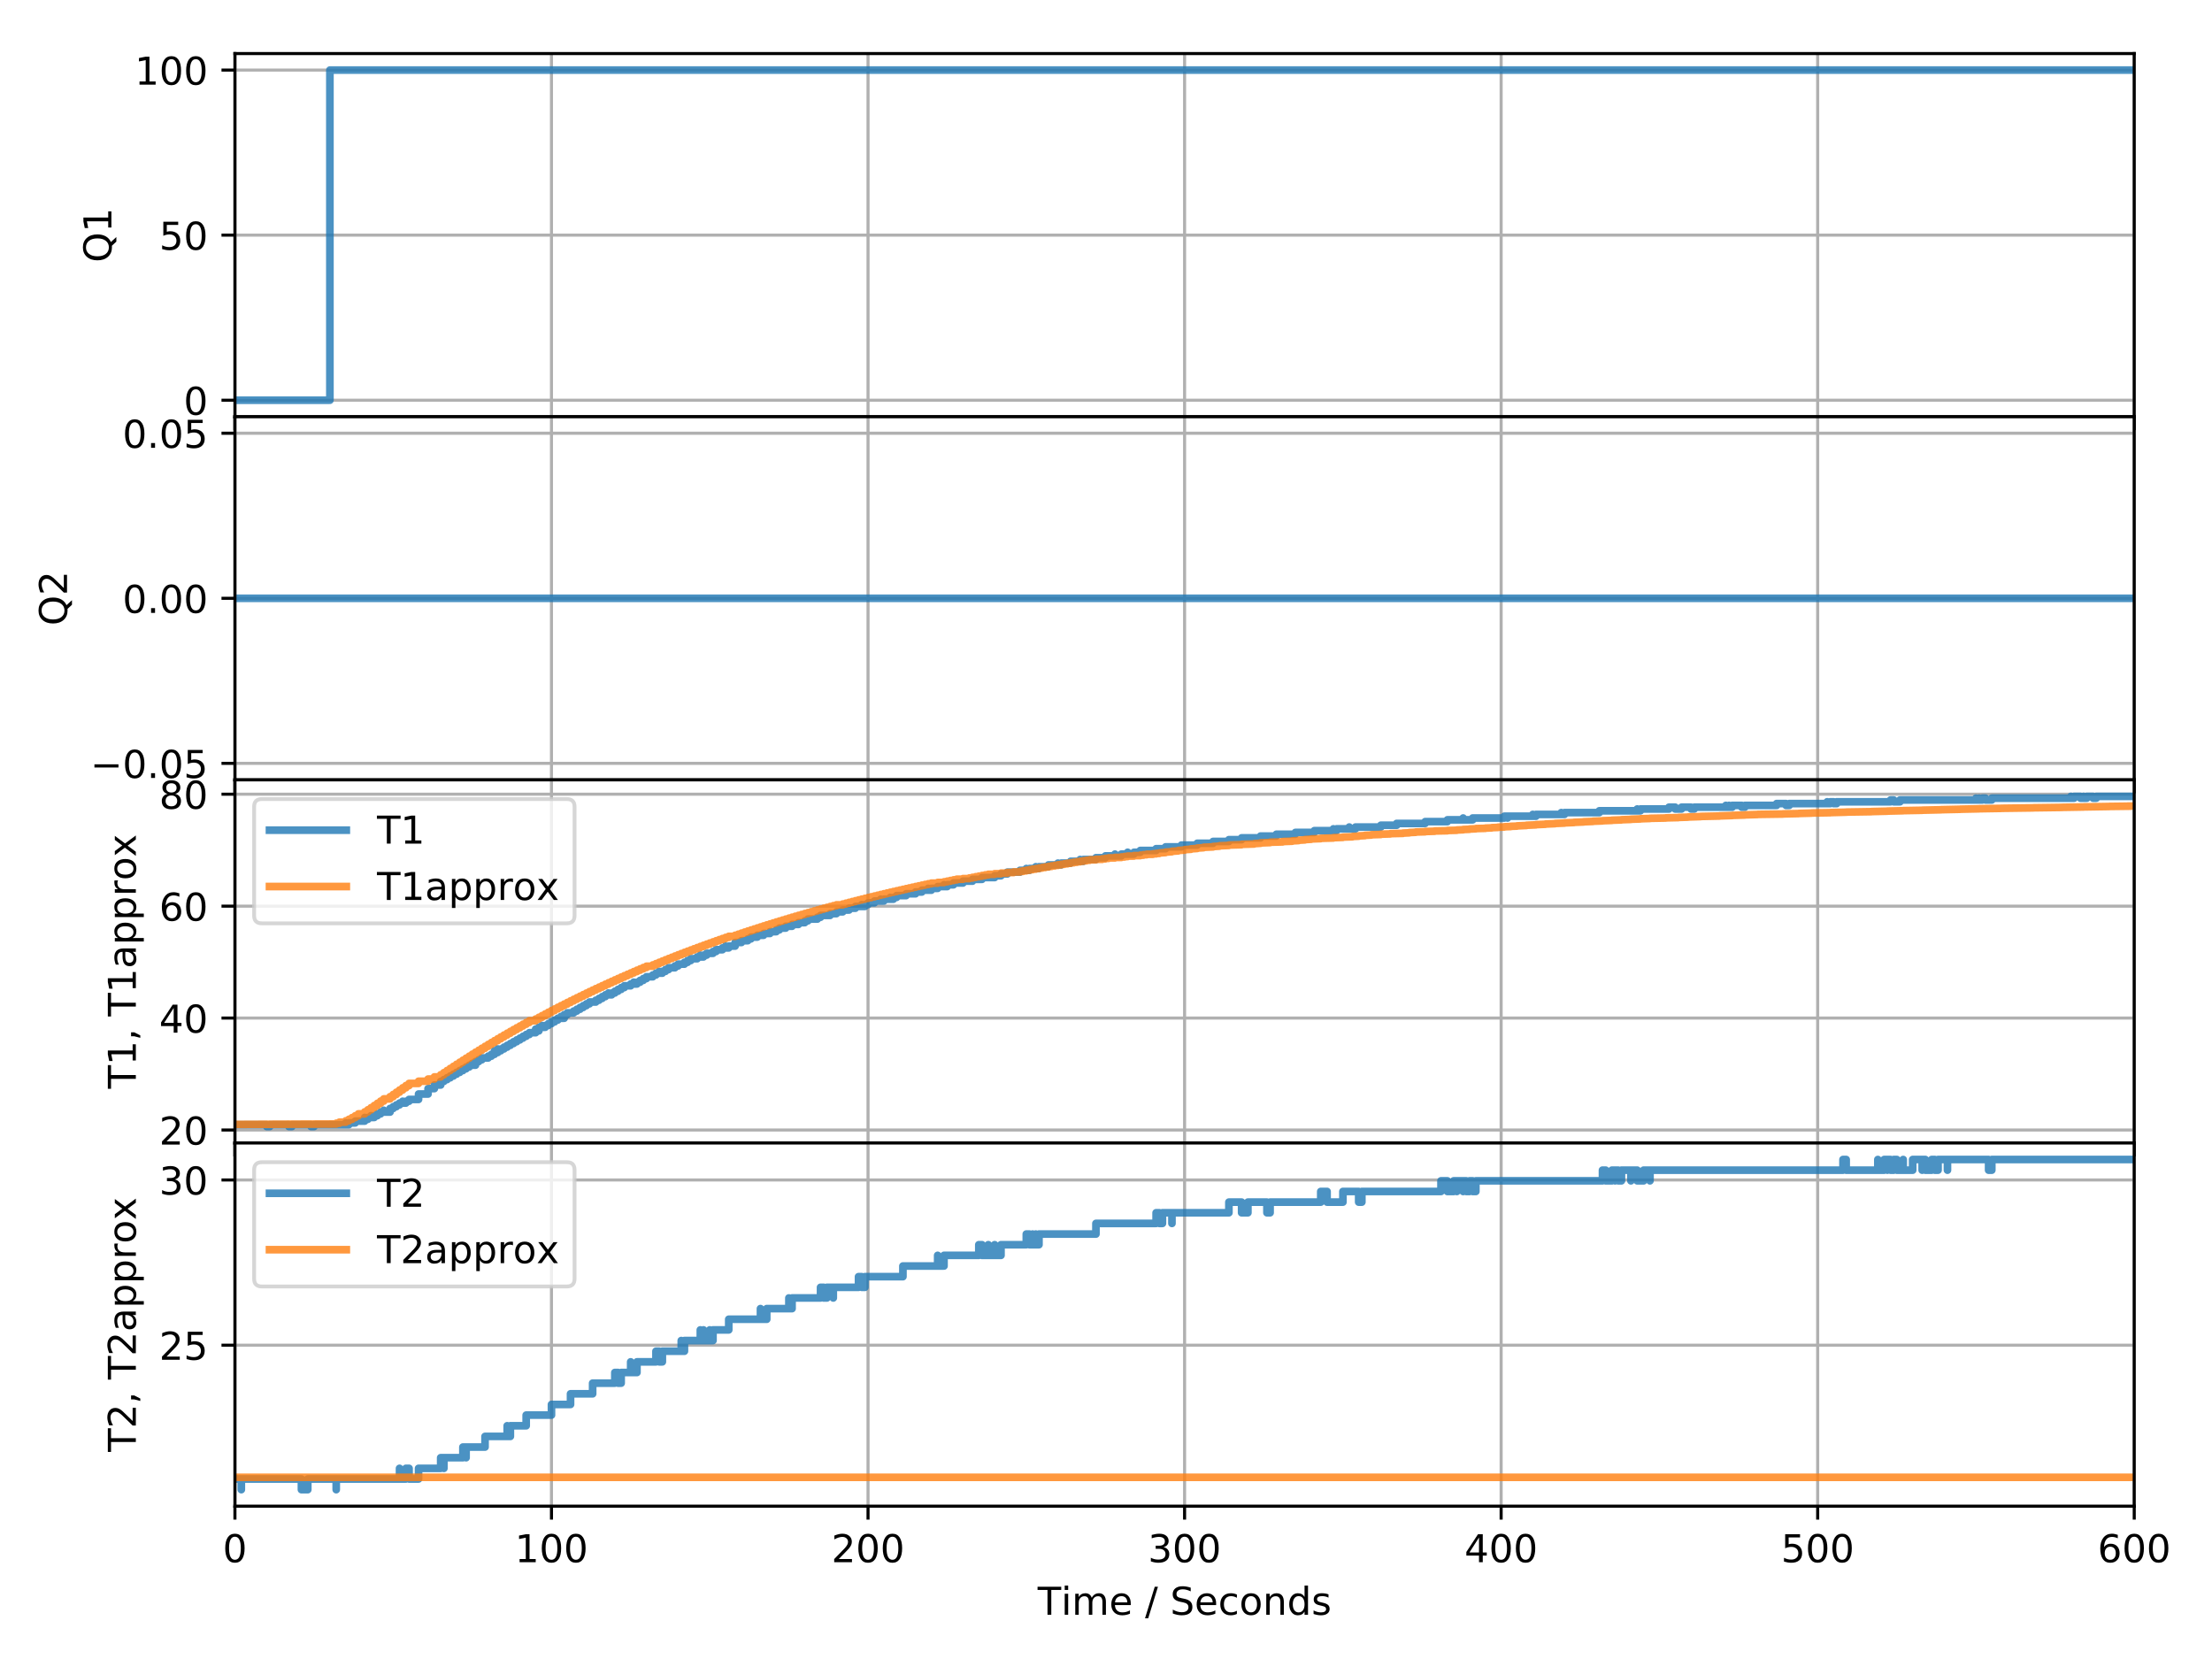 <?xml version="1.0" encoding="utf-8" standalone="no"?>
<!DOCTYPE svg PUBLIC "-//W3C//DTD SVG 1.1//EN"
  "http://www.w3.org/Graphics/SVG/1.1/DTD/svg11.dtd">
<!-- Created with matplotlib (https://matplotlib.org/) -->
<svg height="432pt" version="1.1" viewBox="0 0 576 432" width="576pt" xmlns="http://www.w3.org/2000/svg" xmlns:xlink="http://www.w3.org/1999/xlink">
 <defs>
  <style type="text/css">
*{stroke-linecap:butt;stroke-linejoin:round;}
  </style>
 </defs>
 <g id="figure_1">
  <g id="patch_1">
   <path d="M 0 432 
L 576 432 
L 576 0 
L 0 0 
z
" style="fill:#ffffff;"/>
  </g>
  <g id="axes_1">
   <g id="patch_2">
    <path d="M 61.175 108.513 
L 555.75 108.513 
L 555.75 13.95 
L 61.175 13.95 
z
" style="fill:#ffffff;"/>
   </g>
   <g id="matplotlib.axis_1">
    <g id="xtick_1">
     <g id="line2d_1">
      <path clip-path="url(#pac0c510963)" d="M 61.175 108.513 
L 61.175 13.95 
" style="fill:none;stroke:#b0b0b0;stroke-linecap:square;stroke-width:0.8;"/>
     </g>
     <g id="line2d_2">
      <defs>
       <path d="M 0 0 
L 0 3.5 
" id="m6f08121101" style="stroke:#000000;stroke-width:0.8;"/>
      </defs>
      <g>
       <use style="stroke:#000000;stroke-width:0.8;" x="61.175" xlink:href="#m6f08121101" y="108.513"/>
      </g>
     </g>
    </g>
    <g id="xtick_2">
     <g id="line2d_3">
      <path clip-path="url(#pac0c510963)" d="M 143.604 108.513 
L 143.604 13.95 
" style="fill:none;stroke:#b0b0b0;stroke-linecap:square;stroke-width:0.8;"/>
     </g>
     <g id="line2d_4">
      <g>
       <use style="stroke:#000000;stroke-width:0.8;" x="143.604" xlink:href="#m6f08121101" y="108.513"/>
      </g>
     </g>
    </g>
    <g id="xtick_3">
     <g id="line2d_5">
      <path clip-path="url(#pac0c510963)" d="M 226.033 108.513 
L 226.033 13.95 
" style="fill:none;stroke:#b0b0b0;stroke-linecap:square;stroke-width:0.8;"/>
     </g>
     <g id="line2d_6">
      <g>
       <use style="stroke:#000000;stroke-width:0.8;" x="226.033" xlink:href="#m6f08121101" y="108.513"/>
      </g>
     </g>
    </g>
    <g id="xtick_4">
     <g id="line2d_7">
      <path clip-path="url(#pac0c510963)" d="M 308.462 108.513 
L 308.462 13.95 
" style="fill:none;stroke:#b0b0b0;stroke-linecap:square;stroke-width:0.8;"/>
     </g>
     <g id="line2d_8">
      <g>
       <use style="stroke:#000000;stroke-width:0.8;" x="308.462" xlink:href="#m6f08121101" y="108.513"/>
      </g>
     </g>
    </g>
    <g id="xtick_5">
     <g id="line2d_9">
      <path clip-path="url(#pac0c510963)" d="M 390.892 108.513 
L 390.892 13.95 
" style="fill:none;stroke:#b0b0b0;stroke-linecap:square;stroke-width:0.8;"/>
     </g>
     <g id="line2d_10">
      <g>
       <use style="stroke:#000000;stroke-width:0.8;" x="390.892" xlink:href="#m6f08121101" y="108.513"/>
      </g>
     </g>
    </g>
    <g id="xtick_6">
     <g id="line2d_11">
      <path clip-path="url(#pac0c510963)" d="M 473.321 108.513 
L 473.321 13.95 
" style="fill:none;stroke:#b0b0b0;stroke-linecap:square;stroke-width:0.8;"/>
     </g>
     <g id="line2d_12">
      <g>
       <use style="stroke:#000000;stroke-width:0.8;" x="473.321" xlink:href="#m6f08121101" y="108.513"/>
      </g>
     </g>
    </g>
    <g id="xtick_7">
     <g id="line2d_13">
      <path clip-path="url(#pac0c510963)" d="M 555.75 108.513 
L 555.75 13.95 
" style="fill:none;stroke:#b0b0b0;stroke-linecap:square;stroke-width:0.8;"/>
     </g>
     <g id="line2d_14">
      <g>
       <use style="stroke:#000000;stroke-width:0.8;" x="555.75" xlink:href="#m6f08121101" y="108.513"/>
      </g>
     </g>
    </g>
   </g>
   <g id="matplotlib.axis_2">
    <g id="ytick_1">
     <g id="line2d_15">
      <path clip-path="url(#pac0c510963)" d="M 61.175 104.214 
L 555.75 104.214 
" style="fill:none;stroke:#b0b0b0;stroke-linecap:square;stroke-width:0.8;"/>
     </g>
     <g id="line2d_16">
      <defs>
       <path d="M 0 0 
L -3.5 0 
" id="mc93d628659" style="stroke:#000000;stroke-width:0.8;"/>
      </defs>
      <g>
       <use style="stroke:#000000;stroke-width:0.8;" x="61.175" xlink:href="#mc93d628659" y="104.214"/>
      </g>
     </g>
     <g id="text_1">
      <!-- 0 -->
      <defs>
       <path d="M 31.781 66.406 
Q 24.172 66.406 20.328 58.906 
Q 16.5 51.422 16.5 36.375 
Q 16.5 21.391 20.328 13.891 
Q 24.172 6.391 31.781 6.391 
Q 39.453 6.391 43.281 13.891 
Q 47.125 21.391 47.125 36.375 
Q 47.125 51.422 43.281 58.906 
Q 39.453 66.406 31.781 66.406 
z
M 31.781 74.219 
Q 44.047 74.219 50.516 64.516 
Q 56.984 54.828 56.984 36.375 
Q 56.984 17.969 50.516 8.266 
Q 44.047 -1.422 31.781 -1.422 
Q 19.531 -1.422 13.062 8.266 
Q 6.594 17.969 6.594 36.375 
Q 6.594 54.828 13.062 64.516 
Q 19.531 74.219 31.781 74.219 
z
" id="DejaVuSans-48"/>
      </defs>
      <g transform="translate(47.812 108.013)scale(0.1 -0.1)">
       <use xlink:href="#DejaVuSans-48"/>
      </g>
     </g>
    </g>
    <g id="ytick_2">
     <g id="line2d_17">
      <path clip-path="url(#pac0c510963)" d="M 61.175 61.231 
L 555.75 61.231 
" style="fill:none;stroke:#b0b0b0;stroke-linecap:square;stroke-width:0.8;"/>
     </g>
     <g id="line2d_18">
      <g>
       <use style="stroke:#000000;stroke-width:0.8;" x="61.175" xlink:href="#mc93d628659" y="61.231"/>
      </g>
     </g>
     <g id="text_2">
      <!-- 50 -->
      <defs>
       <path d="M 10.797 72.906 
L 49.516 72.906 
L 49.516 64.594 
L 19.828 64.594 
L 19.828 46.734 
Q 21.969 47.469 24.109 47.828 
Q 26.266 48.188 28.422 48.188 
Q 40.625 48.188 47.75 41.5 
Q 54.891 34.812 54.891 23.391 
Q 54.891 11.625 47.562 5.094 
Q 40.234 -1.422 26.906 -1.422 
Q 22.312 -1.422 17.547 -0.641 
Q 12.797 0.141 7.719 1.703 
L 7.719 11.625 
Q 12.109 9.234 16.797 8.062 
Q 21.484 6.891 26.703 6.891 
Q 35.156 6.891 40.078 11.328 
Q 45.016 15.766 45.016 23.391 
Q 45.016 31 40.078 35.438 
Q 35.156 39.891 26.703 39.891 
Q 22.75 39.891 18.812 39.016 
Q 14.891 38.141 10.797 36.281 
z
" id="DejaVuSans-53"/>
      </defs>
      <g transform="translate(41.45 65.03)scale(0.1 -0.1)">
       <use xlink:href="#DejaVuSans-53"/>
       <use x="63.623" xlink:href="#DejaVuSans-48"/>
      </g>
     </g>
    </g>
    <g id="ytick_3">
     <g id="line2d_19">
      <path clip-path="url(#pac0c510963)" d="M 61.175 18.248 
L 555.75 18.248 
" style="fill:none;stroke:#b0b0b0;stroke-linecap:square;stroke-width:0.8;"/>
     </g>
     <g id="line2d_20">
      <g>
       <use style="stroke:#000000;stroke-width:0.8;" x="61.175" xlink:href="#mc93d628659" y="18.248"/>
      </g>
     </g>
     <g id="text_3">
      <!-- 100 -->
      <defs>
       <path d="M 12.406 8.297 
L 28.516 8.297 
L 28.516 63.922 
L 10.984 60.406 
L 10.984 69.391 
L 28.422 72.906 
L 38.281 72.906 
L 38.281 8.297 
L 54.391 8.297 
L 54.391 0 
L 12.406 0 
z
" id="DejaVuSans-49"/>
      </defs>
      <g transform="translate(35.087 22.048)scale(0.1 -0.1)">
       <use xlink:href="#DejaVuSans-49"/>
       <use x="63.623" xlink:href="#DejaVuSans-48"/>
       <use x="127.246" xlink:href="#DejaVuSans-48"/>
      </g>
     </g>
    </g>
    <g id="text_4">
     <!-- Q1 -->
     <defs>
      <path d="M 39.406 66.219 
Q 28.656 66.219 22.328 58.203 
Q 16.016 50.203 16.016 36.375 
Q 16.016 22.609 22.328 14.594 
Q 28.656 6.594 39.406 6.594 
Q 50.141 6.594 56.422 14.594 
Q 62.703 22.609 62.703 36.375 
Q 62.703 50.203 56.422 58.203 
Q 50.141 66.219 39.406 66.219 
z
M 53.219 1.312 
L 66.219 -12.891 
L 54.297 -12.891 
L 43.5 -1.219 
Q 41.891 -1.312 41.031 -1.359 
Q 40.188 -1.422 39.406 -1.422 
Q 24.031 -1.422 14.812 8.859 
Q 5.609 19.141 5.609 36.375 
Q 5.609 53.656 14.812 63.938 
Q 24.031 74.219 39.406 74.219 
Q 54.734 74.219 63.906 63.938 
Q 73.094 53.656 73.094 36.375 
Q 73.094 23.688 67.984 14.641 
Q 62.891 5.609 53.219 1.312 
z
" id="DejaVuSans-81"/>
     </defs>
     <g transform="translate(29.008 68.348)rotate(-90)scale(0.1 -0.1)">
      <use xlink:href="#DejaVuSans-81"/>
      <use x="78.711" xlink:href="#DejaVuSans-49"/>
     </g>
    </g>
   </g>
   <g id="line2d_21">
    <path clip-path="url(#pac0c510963)" d="M 61.175 104.214 
L 85.904 104.214 
L 85.904 18.248 
L 85.904 18.248 
L 554.926 18.248 
L 554.926 18.248 
" style="fill:none;stroke:#1f77b4;stroke-linecap:square;stroke-opacity:0.8;stroke-width:2;"/>
   </g>
   <g id="patch_3">
    <path d="M 61.175 108.513 
L 61.175 13.95 
" style="fill:none;stroke:#000000;stroke-linecap:square;stroke-linejoin:miter;stroke-width:0.8;"/>
   </g>
   <g id="patch_4">
    <path d="M 555.75 108.513 
L 555.75 13.95 
" style="fill:none;stroke:#000000;stroke-linecap:square;stroke-linejoin:miter;stroke-width:0.8;"/>
   </g>
   <g id="patch_5">
    <path d="M 61.175 108.513 
L 555.75 108.513 
" style="fill:none;stroke:#000000;stroke-linecap:square;stroke-linejoin:miter;stroke-width:0.8;"/>
   </g>
   <g id="patch_6">
    <path d="M 61.175 13.95 
L 555.75 13.95 
" style="fill:none;stroke:#000000;stroke-linecap:square;stroke-linejoin:miter;stroke-width:0.8;"/>
   </g>
  </g>
  <g id="axes_2">
   <g id="patch_7">
    <path d="M 61.175 203.075 
L 555.75 203.075 
L 555.75 108.513 
L 61.175 108.513 
z
" style="fill:#ffffff;"/>
   </g>
   <g id="matplotlib.axis_3">
    <g id="xtick_8">
     <g id="line2d_22">
      <path clip-path="url(#p04bc473639)" d="M 61.175 203.075 
L 61.175 108.513 
" style="fill:none;stroke:#b0b0b0;stroke-linecap:square;stroke-width:0.8;"/>
     </g>
     <g id="line2d_23">
      <g>
       <use style="stroke:#000000;stroke-width:0.8;" x="61.175" xlink:href="#m6f08121101" y="203.075"/>
      </g>
     </g>
    </g>
    <g id="xtick_9">
     <g id="line2d_24">
      <path clip-path="url(#p04bc473639)" d="M 143.604 203.075 
L 143.604 108.513 
" style="fill:none;stroke:#b0b0b0;stroke-linecap:square;stroke-width:0.8;"/>
     </g>
     <g id="line2d_25">
      <g>
       <use style="stroke:#000000;stroke-width:0.8;" x="143.604" xlink:href="#m6f08121101" y="203.075"/>
      </g>
     </g>
    </g>
    <g id="xtick_10">
     <g id="line2d_26">
      <path clip-path="url(#p04bc473639)" d="M 226.033 203.075 
L 226.033 108.513 
" style="fill:none;stroke:#b0b0b0;stroke-linecap:square;stroke-width:0.8;"/>
     </g>
     <g id="line2d_27">
      <g>
       <use style="stroke:#000000;stroke-width:0.8;" x="226.033" xlink:href="#m6f08121101" y="203.075"/>
      </g>
     </g>
    </g>
    <g id="xtick_11">
     <g id="line2d_28">
      <path clip-path="url(#p04bc473639)" d="M 308.462 203.075 
L 308.462 108.513 
" style="fill:none;stroke:#b0b0b0;stroke-linecap:square;stroke-width:0.8;"/>
     </g>
     <g id="line2d_29">
      <g>
       <use style="stroke:#000000;stroke-width:0.8;" x="308.462" xlink:href="#m6f08121101" y="203.075"/>
      </g>
     </g>
    </g>
    <g id="xtick_12">
     <g id="line2d_30">
      <path clip-path="url(#p04bc473639)" d="M 390.892 203.075 
L 390.892 108.513 
" style="fill:none;stroke:#b0b0b0;stroke-linecap:square;stroke-width:0.8;"/>
     </g>
     <g id="line2d_31">
      <g>
       <use style="stroke:#000000;stroke-width:0.8;" x="390.892" xlink:href="#m6f08121101" y="203.075"/>
      </g>
     </g>
    </g>
    <g id="xtick_13">
     <g id="line2d_32">
      <path clip-path="url(#p04bc473639)" d="M 473.321 203.075 
L 473.321 108.513 
" style="fill:none;stroke:#b0b0b0;stroke-linecap:square;stroke-width:0.8;"/>
     </g>
     <g id="line2d_33">
      <g>
       <use style="stroke:#000000;stroke-width:0.8;" x="473.321" xlink:href="#m6f08121101" y="203.075"/>
      </g>
     </g>
    </g>
    <g id="xtick_14">
     <g id="line2d_34">
      <path clip-path="url(#p04bc473639)" d="M 555.75 203.075 
L 555.75 108.513 
" style="fill:none;stroke:#b0b0b0;stroke-linecap:square;stroke-width:0.8;"/>
     </g>
     <g id="line2d_35">
      <g>
       <use style="stroke:#000000;stroke-width:0.8;" x="555.75" xlink:href="#m6f08121101" y="203.075"/>
      </g>
     </g>
    </g>
   </g>
   <g id="matplotlib.axis_4">
    <g id="ytick_4">
     <g id="line2d_36">
      <path clip-path="url(#p04bc473639)" d="M 61.175 198.777 
L 555.75 198.777 
" style="fill:none;stroke:#b0b0b0;stroke-linecap:square;stroke-width:0.8;"/>
     </g>
     <g id="line2d_37">
      <g>
       <use style="stroke:#000000;stroke-width:0.8;" x="61.175" xlink:href="#mc93d628659" y="198.777"/>
      </g>
     </g>
     <g id="text_5">
      <!-- −0.05 -->
      <defs>
       <path d="M 10.594 35.5 
L 73.188 35.5 
L 73.188 27.203 
L 10.594 27.203 
z
" id="DejaVuSans-8722"/>
       <path d="M 10.688 12.406 
L 21 12.406 
L 21 0 
L 10.688 0 
z
" id="DejaVuSans-46"/>
      </defs>
      <g transform="translate(23.53 202.576)scale(0.1 -0.1)">
       <use xlink:href="#DejaVuSans-8722"/>
       <use x="83.789" xlink:href="#DejaVuSans-48"/>
       <use x="147.412" xlink:href="#DejaVuSans-46"/>
       <use x="179.199" xlink:href="#DejaVuSans-48"/>
       <use x="242.822" xlink:href="#DejaVuSans-53"/>
      </g>
     </g>
    </g>
    <g id="ytick_5">
     <g id="line2d_38">
      <path clip-path="url(#p04bc473639)" d="M 61.175 155.794 
L 555.75 155.794 
" style="fill:none;stroke:#b0b0b0;stroke-linecap:square;stroke-width:0.8;"/>
     </g>
     <g id="line2d_39">
      <g>
       <use style="stroke:#000000;stroke-width:0.8;" x="61.175" xlink:href="#mc93d628659" y="155.794"/>
      </g>
     </g>
     <g id="text_6">
      <!-- 0.00 -->
      <g transform="translate(31.909 159.593)scale(0.1 -0.1)">
       <use xlink:href="#DejaVuSans-48"/>
       <use x="63.623" xlink:href="#DejaVuSans-46"/>
       <use x="95.41" xlink:href="#DejaVuSans-48"/>
       <use x="159.033" xlink:href="#DejaVuSans-48"/>
      </g>
     </g>
    </g>
    <g id="ytick_6">
     <g id="line2d_40">
      <path clip-path="url(#p04bc473639)" d="M 61.175 112.811 
L 555.75 112.811 
" style="fill:none;stroke:#b0b0b0;stroke-linecap:square;stroke-width:0.8;"/>
     </g>
     <g id="line2d_41">
      <g>
       <use style="stroke:#000000;stroke-width:0.8;" x="61.175" xlink:href="#mc93d628659" y="112.811"/>
      </g>
     </g>
     <g id="text_7">
      <!-- 0.05 -->
      <g transform="translate(31.909 116.61)scale(0.1 -0.1)">
       <use xlink:href="#DejaVuSans-48"/>
       <use x="63.623" xlink:href="#DejaVuSans-46"/>
       <use x="95.41" xlink:href="#DejaVuSans-48"/>
       <use x="159.033" xlink:href="#DejaVuSans-53"/>
      </g>
     </g>
    </g>
    <g id="text_8">
     <!-- Q2 -->
     <defs>
      <path d="M 19.188 8.297 
L 53.609 8.297 
L 53.609 0 
L 7.328 0 
L 7.328 8.297 
Q 12.938 14.109 22.625 23.891 
Q 32.328 33.688 34.812 36.531 
Q 39.547 41.844 41.422 45.531 
Q 43.312 49.219 43.312 52.781 
Q 43.312 58.594 39.234 62.25 
Q 35.156 65.922 28.609 65.922 
Q 23.969 65.922 18.812 64.312 
Q 13.672 62.703 7.812 59.422 
L 7.812 69.391 
Q 13.766 71.781 18.938 73 
Q 24.125 74.219 28.422 74.219 
Q 39.75 74.219 46.484 68.547 
Q 53.219 62.891 53.219 53.422 
Q 53.219 48.922 51.531 44.891 
Q 49.859 40.875 45.406 35.406 
Q 44.188 33.984 37.641 27.219 
Q 31.109 20.453 19.188 8.297 
z
" id="DejaVuSans-50"/>
     </defs>
     <g transform="translate(17.45 162.911)rotate(-90)scale(0.1 -0.1)">
      <use xlink:href="#DejaVuSans-81"/>
      <use x="78.711" xlink:href="#DejaVuSans-50"/>
     </g>
    </g>
   </g>
   <g id="line2d_42">
    <path clip-path="url(#p04bc473639)" d="M 61.175 155.794 
L 554.926 155.794 
L 554.926 155.794 
" style="fill:none;stroke:#1f77b4;stroke-linecap:square;stroke-opacity:0.8;stroke-width:2;"/>
   </g>
   <g id="patch_8">
    <path d="M 61.175 203.075 
L 61.175 108.513 
" style="fill:none;stroke:#000000;stroke-linecap:square;stroke-linejoin:miter;stroke-width:0.8;"/>
   </g>
   <g id="patch_9">
    <path d="M 555.75 203.075 
L 555.75 108.513 
" style="fill:none;stroke:#000000;stroke-linecap:square;stroke-linejoin:miter;stroke-width:0.8;"/>
   </g>
   <g id="patch_10">
    <path d="M 61.175 203.075 
L 555.75 203.075 
" style="fill:none;stroke:#000000;stroke-linecap:square;stroke-linejoin:miter;stroke-width:0.8;"/>
   </g>
   <g id="patch_11">
    <path d="M 61.175 108.513 
L 555.75 108.513 
" style="fill:none;stroke:#000000;stroke-linecap:square;stroke-linejoin:miter;stroke-width:0.8;"/>
   </g>
  </g>
  <g id="axes_3">
   <g id="patch_12">
    <path d="M 61.175 297.637 
L 555.75 297.637 
L 555.75 203.075 
L 61.175 203.075 
z
" style="fill:#ffffff;"/>
   </g>
   <g id="matplotlib.axis_5">
    <g id="xtick_15">
     <g id="line2d_43">
      <path clip-path="url(#p67905103f1)" d="M 61.175 297.637 
L 61.175 203.075 
" style="fill:none;stroke:#b0b0b0;stroke-linecap:square;stroke-width:0.8;"/>
     </g>
     <g id="line2d_44">
      <g>
       <use style="stroke:#000000;stroke-width:0.8;" x="61.175" xlink:href="#m6f08121101" y="297.637"/>
      </g>
     </g>
    </g>
    <g id="xtick_16">
     <g id="line2d_45">
      <path clip-path="url(#p67905103f1)" d="M 143.604 297.637 
L 143.604 203.075 
" style="fill:none;stroke:#b0b0b0;stroke-linecap:square;stroke-width:0.8;"/>
     </g>
     <g id="line2d_46">
      <g>
       <use style="stroke:#000000;stroke-width:0.8;" x="143.604" xlink:href="#m6f08121101" y="297.637"/>
      </g>
     </g>
    </g>
    <g id="xtick_17">
     <g id="line2d_47">
      <path clip-path="url(#p67905103f1)" d="M 226.033 297.637 
L 226.033 203.075 
" style="fill:none;stroke:#b0b0b0;stroke-linecap:square;stroke-width:0.8;"/>
     </g>
     <g id="line2d_48">
      <g>
       <use style="stroke:#000000;stroke-width:0.8;" x="226.033" xlink:href="#m6f08121101" y="297.637"/>
      </g>
     </g>
    </g>
    <g id="xtick_18">
     <g id="line2d_49">
      <path clip-path="url(#p67905103f1)" d="M 308.462 297.637 
L 308.462 203.075 
" style="fill:none;stroke:#b0b0b0;stroke-linecap:square;stroke-width:0.8;"/>
     </g>
     <g id="line2d_50">
      <g>
       <use style="stroke:#000000;stroke-width:0.8;" x="308.462" xlink:href="#m6f08121101" y="297.637"/>
      </g>
     </g>
    </g>
    <g id="xtick_19">
     <g id="line2d_51">
      <path clip-path="url(#p67905103f1)" d="M 390.892 297.637 
L 390.892 203.075 
" style="fill:none;stroke:#b0b0b0;stroke-linecap:square;stroke-width:0.8;"/>
     </g>
     <g id="line2d_52">
      <g>
       <use style="stroke:#000000;stroke-width:0.8;" x="390.892" xlink:href="#m6f08121101" y="297.637"/>
      </g>
     </g>
    </g>
    <g id="xtick_20">
     <g id="line2d_53">
      <path clip-path="url(#p67905103f1)" d="M 473.321 297.637 
L 473.321 203.075 
" style="fill:none;stroke:#b0b0b0;stroke-linecap:square;stroke-width:0.8;"/>
     </g>
     <g id="line2d_54">
      <g>
       <use style="stroke:#000000;stroke-width:0.8;" x="473.321" xlink:href="#m6f08121101" y="297.637"/>
      </g>
     </g>
    </g>
    <g id="xtick_21">
     <g id="line2d_55">
      <path clip-path="url(#p67905103f1)" d="M 555.75 297.637 
L 555.75 203.075 
" style="fill:none;stroke:#b0b0b0;stroke-linecap:square;stroke-width:0.8;"/>
     </g>
     <g id="line2d_56">
      <g>
       <use style="stroke:#000000;stroke-width:0.8;" x="555.75" xlink:href="#m6f08121101" y="297.637"/>
      </g>
     </g>
    </g>
   </g>
   <g id="matplotlib.axis_6">
    <g id="ytick_7">
     <g id="line2d_57">
      <path clip-path="url(#p67905103f1)" d="M 61.175 294.253 
L 555.75 294.253 
" style="fill:none;stroke:#b0b0b0;stroke-linecap:square;stroke-width:0.8;"/>
     </g>
     <g id="line2d_58">
      <g>
       <use style="stroke:#000000;stroke-width:0.8;" x="61.175" xlink:href="#mc93d628659" y="294.253"/>
      </g>
     </g>
     <g id="text_9">
      <!-- 20 -->
      <g transform="translate(41.45 298.053)scale(0.1 -0.1)">
       <use xlink:href="#DejaVuSans-50"/>
       <use x="63.623" xlink:href="#DejaVuSans-48"/>
      </g>
     </g>
    </g>
    <g id="ytick_8">
     <g id="line2d_59">
      <path clip-path="url(#p67905103f1)" d="M 61.175 265.103 
L 555.75 265.103 
" style="fill:none;stroke:#b0b0b0;stroke-linecap:square;stroke-width:0.8;"/>
     </g>
     <g id="line2d_60">
      <g>
       <use style="stroke:#000000;stroke-width:0.8;" x="61.175" xlink:href="#mc93d628659" y="265.103"/>
      </g>
     </g>
     <g id="text_10">
      <!-- 40 -->
      <defs>
       <path d="M 37.797 64.312 
L 12.891 25.391 
L 37.797 25.391 
z
M 35.203 72.906 
L 47.609 72.906 
L 47.609 25.391 
L 58.016 25.391 
L 58.016 17.188 
L 47.609 17.188 
L 47.609 0 
L 37.797 0 
L 37.797 17.188 
L 4.891 17.188 
L 4.891 26.703 
z
" id="DejaVuSans-52"/>
      </defs>
      <g transform="translate(41.45 268.902)scale(0.1 -0.1)">
       <use xlink:href="#DejaVuSans-52"/>
       <use x="63.623" xlink:href="#DejaVuSans-48"/>
      </g>
     </g>
    </g>
    <g id="ytick_9">
     <g id="line2d_61">
      <path clip-path="url(#p67905103f1)" d="M 61.175 235.953 
L 555.75 235.953 
" style="fill:none;stroke:#b0b0b0;stroke-linecap:square;stroke-width:0.8;"/>
     </g>
     <g id="line2d_62">
      <g>
       <use style="stroke:#000000;stroke-width:0.8;" x="61.175" xlink:href="#mc93d628659" y="235.953"/>
      </g>
     </g>
     <g id="text_11">
      <!-- 60 -->
      <defs>
       <path d="M 33.016 40.375 
Q 26.375 40.375 22.484 35.828 
Q 18.609 31.297 18.609 23.391 
Q 18.609 15.531 22.484 10.953 
Q 26.375 6.391 33.016 6.391 
Q 39.656 6.391 43.531 10.953 
Q 47.406 15.531 47.406 23.391 
Q 47.406 31.297 43.531 35.828 
Q 39.656 40.375 33.016 40.375 
z
M 52.594 71.297 
L 52.594 62.312 
Q 48.875 64.062 45.094 64.984 
Q 41.312 65.922 37.594 65.922 
Q 27.828 65.922 22.672 59.328 
Q 17.531 52.734 16.797 39.406 
Q 19.672 43.656 24.016 45.922 
Q 28.375 48.188 33.594 48.188 
Q 44.578 48.188 50.953 41.516 
Q 57.328 34.859 57.328 23.391 
Q 57.328 12.156 50.688 5.359 
Q 44.047 -1.422 33.016 -1.422 
Q 20.359 -1.422 13.672 8.266 
Q 6.984 17.969 6.984 36.375 
Q 6.984 53.656 15.188 63.938 
Q 23.391 74.219 37.203 74.219 
Q 40.922 74.219 44.703 73.484 
Q 48.484 72.75 52.594 71.297 
z
" id="DejaVuSans-54"/>
      </defs>
      <g transform="translate(41.45 239.752)scale(0.1 -0.1)">
       <use xlink:href="#DejaVuSans-54"/>
       <use x="63.623" xlink:href="#DejaVuSans-48"/>
      </g>
     </g>
    </g>
    <g id="ytick_10">
     <g id="line2d_63">
      <path clip-path="url(#p67905103f1)" d="M 61.175 206.802 
L 555.75 206.802 
" style="fill:none;stroke:#b0b0b0;stroke-linecap:square;stroke-width:0.8;"/>
     </g>
     <g id="line2d_64">
      <g>
       <use style="stroke:#000000;stroke-width:0.8;" x="61.175" xlink:href="#mc93d628659" y="206.802"/>
      </g>
     </g>
     <g id="text_12">
      <!-- 80 -->
      <defs>
       <path d="M 31.781 34.625 
Q 24.75 34.625 20.719 30.859 
Q 16.703 27.094 16.703 20.516 
Q 16.703 13.922 20.719 10.156 
Q 24.75 6.391 31.781 6.391 
Q 38.812 6.391 42.859 10.172 
Q 46.922 13.969 46.922 20.516 
Q 46.922 27.094 42.891 30.859 
Q 38.875 34.625 31.781 34.625 
z
M 21.922 38.812 
Q 15.578 40.375 12.031 44.719 
Q 8.5 49.078 8.5 55.328 
Q 8.5 64.062 14.719 69.141 
Q 20.953 74.219 31.781 74.219 
Q 42.672 74.219 48.875 69.141 
Q 55.078 64.062 55.078 55.328 
Q 55.078 49.078 51.531 44.719 
Q 48 40.375 41.703 38.812 
Q 48.828 37.156 52.797 32.312 
Q 56.781 27.484 56.781 20.516 
Q 56.781 9.906 50.312 4.234 
Q 43.844 -1.422 31.781 -1.422 
Q 19.734 -1.422 13.25 4.234 
Q 6.781 9.906 6.781 20.516 
Q 6.781 27.484 10.781 32.312 
Q 14.797 37.156 21.922 38.812 
z
M 18.312 54.391 
Q 18.312 48.734 21.844 45.562 
Q 25.391 42.391 31.781 42.391 
Q 38.141 42.391 41.719 45.562 
Q 45.312 48.734 45.312 54.391 
Q 45.312 60.062 41.719 63.234 
Q 38.141 66.406 31.781 66.406 
Q 25.391 66.406 21.844 63.234 
Q 18.312 60.062 18.312 54.391 
z
" id="DejaVuSans-56"/>
      </defs>
      <g transform="translate(41.45 210.601)scale(0.1 -0.1)">
       <use xlink:href="#DejaVuSans-56"/>
       <use x="63.623" xlink:href="#DejaVuSans-48"/>
      </g>
     </g>
    </g>
    <g id="text_13">
     <!-- T1, T1approx -->
     <defs>
      <path d="M -0.297 72.906 
L 61.375 72.906 
L 61.375 64.594 
L 35.5 64.594 
L 35.5 0 
L 25.594 0 
L 25.594 64.594 
L -0.297 64.594 
z
" id="DejaVuSans-84"/>
      <path d="M 11.719 12.406 
L 22.016 12.406 
L 22.016 4 
L 14.016 -11.625 
L 7.719 -11.625 
L 11.719 4 
z
" id="DejaVuSans-44"/>
      <path id="DejaVuSans-32"/>
      <path d="M 34.281 27.484 
Q 23.391 27.484 19.188 25 
Q 14.984 22.516 14.984 16.5 
Q 14.984 11.719 18.141 8.906 
Q 21.297 6.109 26.703 6.109 
Q 34.188 6.109 38.703 11.406 
Q 43.219 16.703 43.219 25.484 
L 43.219 27.484 
z
M 52.203 31.203 
L 52.203 0 
L 43.219 0 
L 43.219 8.297 
Q 40.141 3.328 35.547 0.953 
Q 30.953 -1.422 24.312 -1.422 
Q 15.922 -1.422 10.953 3.297 
Q 6 8.016 6 15.922 
Q 6 25.141 12.172 29.828 
Q 18.359 34.516 30.609 34.516 
L 43.219 34.516 
L 43.219 35.406 
Q 43.219 41.609 39.141 45 
Q 35.062 48.391 27.688 48.391 
Q 23 48.391 18.547 47.266 
Q 14.109 46.141 10.016 43.891 
L 10.016 52.203 
Q 14.938 54.109 19.578 55.047 
Q 24.219 56 28.609 56 
Q 40.484 56 46.344 49.844 
Q 52.203 43.703 52.203 31.203 
z
" id="DejaVuSans-97"/>
      <path d="M 18.109 8.203 
L 18.109 -20.797 
L 9.078 -20.797 
L 9.078 54.688 
L 18.109 54.688 
L 18.109 46.391 
Q 20.953 51.266 25.266 53.625 
Q 29.594 56 35.594 56 
Q 45.562 56 51.781 48.094 
Q 58.016 40.188 58.016 27.297 
Q 58.016 14.406 51.781 6.484 
Q 45.562 -1.422 35.594 -1.422 
Q 29.594 -1.422 25.266 0.953 
Q 20.953 3.328 18.109 8.203 
z
M 48.688 27.297 
Q 48.688 37.203 44.609 42.844 
Q 40.531 48.484 33.406 48.484 
Q 26.266 48.484 22.188 42.844 
Q 18.109 37.203 18.109 27.297 
Q 18.109 17.391 22.188 11.75 
Q 26.266 6.109 33.406 6.109 
Q 40.531 6.109 44.609 11.75 
Q 48.688 17.391 48.688 27.297 
z
" id="DejaVuSans-112"/>
      <path d="M 41.109 46.297 
Q 39.594 47.172 37.812 47.578 
Q 36.031 48 33.891 48 
Q 26.266 48 22.188 43.047 
Q 18.109 38.094 18.109 28.812 
L 18.109 0 
L 9.078 0 
L 9.078 54.688 
L 18.109 54.688 
L 18.109 46.188 
Q 20.953 51.172 25.484 53.578 
Q 30.031 56 36.531 56 
Q 37.453 56 38.578 55.875 
Q 39.703 55.766 41.062 55.516 
z
" id="DejaVuSans-114"/>
      <path d="M 30.609 48.391 
Q 23.391 48.391 19.188 42.75 
Q 14.984 37.109 14.984 27.297 
Q 14.984 17.484 19.156 11.844 
Q 23.344 6.203 30.609 6.203 
Q 37.797 6.203 41.984 11.859 
Q 46.188 17.531 46.188 27.297 
Q 46.188 37.016 41.984 42.703 
Q 37.797 48.391 30.609 48.391 
z
M 30.609 56 
Q 42.328 56 49.016 48.375 
Q 55.719 40.766 55.719 27.297 
Q 55.719 13.875 49.016 6.219 
Q 42.328 -1.422 30.609 -1.422 
Q 18.844 -1.422 12.172 6.219 
Q 5.516 13.875 5.516 27.297 
Q 5.516 40.766 12.172 48.375 
Q 18.844 56 30.609 56 
z
" id="DejaVuSans-111"/>
      <path d="M 54.891 54.688 
L 35.109 28.078 
L 55.906 0 
L 45.312 0 
L 29.391 21.484 
L 13.484 0 
L 2.875 0 
L 24.125 28.609 
L 4.688 54.688 
L 15.281 54.688 
L 29.781 35.203 
L 44.281 54.688 
z
" id="DejaVuSans-120"/>
     </defs>
     <g transform="translate(35.37 283.488)rotate(-90)scale(0.1 -0.1)">
      <use xlink:href="#DejaVuSans-84"/>
      <use x="61.084" xlink:href="#DejaVuSans-49"/>
      <use x="124.707" xlink:href="#DejaVuSans-44"/>
      <use x="156.494" xlink:href="#DejaVuSans-32"/>
      <use x="188.281" xlink:href="#DejaVuSans-84"/>
      <use x="249.365" xlink:href="#DejaVuSans-49"/>
      <use x="312.988" xlink:href="#DejaVuSans-97"/>
      <use x="374.268" xlink:href="#DejaVuSans-112"/>
      <use x="437.744" xlink:href="#DejaVuSans-112"/>
      <use x="501.221" xlink:href="#DejaVuSans-114"/>
      <use x="542.303" xlink:href="#DejaVuSans-111"/>
      <use x="603.438" xlink:href="#DejaVuSans-120"/>
     </g>
    </g>
   </g>
   <g id="line2d_65">
    <path clip-path="url(#p67905103f1)" d="M 61.175 292.869 
L 69.434 292.869 
L 69.434 292.869 
L 69.434 293.339 
L 70.259 293.339 
L 70.259 292.869 
L 70.259 292.869 
L 75.204 292.869 
L 75.204 292.869 
L 75.204 293.339 
L 76.029 293.339 
L 76.029 292.869 
L 76.029 292.869 
L 80.974 292.869 
L 80.974 292.869 
L 80.974 293.339 
L 81.799 293.339 
L 81.799 292.869 
L 81.799 292.869 
L 90.025 292.869 
L 90.025 292.4 
L 90.025 292.869 
L 90.85 292.869 
L 90.85 292.4 
L 90.85 292.4 
L 92.498 292.4 
L 92.498 291.93 
L 92.498 291.93 
L 94.971 291.93 
L 94.971 290.99 
L 94.971 291.46 
L 95.795 291.46 
L 95.795 290.99 
L 95.795 290.99 
L 96.62 290.99 
L 96.62 290.521 
L 96.62 290.99 
L 97.452 290.99 
L 97.452 290.521 
L 97.452 290.521 
L 98.276 290.521 
L 98.276 290.051 
L 98.276 290.051 
L 99.109 290.051 
L 99.109 289.581 
L 99.109 289.581 
L 99.933 289.581 
L 99.933 289.111 
L 99.933 289.581 
L 101.565 289.581 
L 101.565 288.642 
L 101.565 288.642 
L 102.39 288.642 
L 102.39 288.172 
L 102.39 288.172 
L 103.214 288.172 
L 103.214 287.702 
L 103.214 287.702 
L 104.038 287.702 
L 104.038 287.232 
L 104.038 287.232 
L 104.862 287.232 
L 104.862 286.763 
L 104.862 287.232 
L 105.695 287.232 
L 105.695 286.763 
L 105.695 286.763 
L 106.519 286.763 
L 106.519 286.293 
L 106.519 286.293 
L 108.992 286.293 
L 108.992 284.884 
L 108.992 284.884 
L 111.465 284.884 
L 111.465 283.474 
L 111.465 283.474 
L 113.105 283.474 
L 113.105 282.535 
L 113.105 282.535 
L 114.754 282.535 
L 114.754 281.595 
L 114.754 281.595 
L 115.586 281.595 
L 115.586 281.125 
L 115.586 281.125 
L 116.411 281.125 
L 116.411 280.656 
L 116.411 280.656 
L 117.235 280.656 
L 117.235 280.656 
L 117.235 280.186 
L 118.068 280.186 
L 118.068 279.716 
L 118.068 279.716 
L 118.884 279.716 
L 118.884 279.246 
L 118.884 279.246 
L 119.716 279.246 
L 119.716 279.246 
L 119.716 278.777 
L 120.54 278.777 
L 120.54 278.777 
L 120.54 278.307 
L 121.365 278.307 
L 121.365 278.307 
L 121.365 277.837 
L 122.189 277.837 
L 122.189 277.367 
L 122.189 277.367 
L 122.997 277.367 
L 122.997 276.898 
L 122.997 277.367 
L 123.821 277.367 
L 123.821 276.428 
L 123.821 276.428 
L 124.662 276.428 
L 124.662 276.428 
L 124.662 275.958 
L 125.47 275.958 
L 125.47 275.488 
L 125.47 275.488 
L 127.127 275.488 
L 127.127 275.019 
L 127.127 275.019 
L 127.959 275.019 
L 127.959 274.549 
L 127.959 274.549 
L 128.775 274.549 
L 128.775 273.609 
L 128.775 274.079 
L 129.608 274.079 
L 129.608 273.14 
L 129.608 273.609 
L 130.416 273.609 
L 130.416 273.14 
L 130.416 273.14 
L 131.24 273.14 
L 131.24 272.67 
L 131.24 272.67 
L 132.072 272.67 
L 132.072 272.2 
L 132.072 272.2 
L 132.897 272.2 
L 132.897 271.73 
L 132.897 271.73 
L 133.721 271.73 
L 133.721 271.261 
L 133.721 271.261 
L 134.545 271.261 
L 134.545 270.791 
L 134.545 270.791 
L 135.378 270.791 
L 135.378 270.321 
L 135.378 270.321 
L 136.186 270.321 
L 136.186 269.851 
L 136.186 269.851 
L 137.018 269.851 
L 137.018 269.381 
L 137.018 269.381 
L 137.842 269.381 
L 137.842 268.912 
L 137.842 268.912 
L 139.483 268.912 
L 139.483 267.972 
L 139.483 268.442 
L 140.323 268.442 
L 140.323 267.502 
L 140.323 267.502 
L 141.148 267.502 
L 141.148 267.033 
L 141.148 267.502 
L 141.972 267.502 
L 141.972 267.033 
L 141.972 267.033 
L 142.78 267.033 
L 142.78 266.563 
L 142.78 266.563 
L 143.604 266.563 
L 143.604 266.093 
L 143.604 266.093 
L 144.428 266.093 
L 144.428 265.623 
L 144.428 265.623 
L 145.253 265.623 
L 145.253 265.154 
L 145.253 265.154 
L 146.077 265.154 
L 146.077 264.684 
L 146.077 265.154 
L 146.91 265.154 
L 146.91 264.214 
L 147.734 264.214 
L 147.734 263.744 
L 147.734 263.744 
L 149.391 263.744 
L 149.391 263.275 
L 149.391 263.275 
L 150.215 263.275 
L 150.215 262.805 
L 150.215 262.805 
L 151.039 262.805 
L 151.039 262.335 
L 151.039 262.335 
L 151.864 262.335 
L 151.864 261.865 
L 151.864 261.865 
L 152.688 261.865 
L 152.688 261.396 
L 152.688 261.396 
L 153.496 261.396 
L 153.496 260.926 
L 153.496 260.926 
L 155.144 260.926 
L 155.144 260.456 
L 155.144 260.456 
L 155.985 260.456 
L 155.985 259.986 
L 155.985 259.986 
L 156.809 259.986 
L 156.809 259.517 
L 156.809 259.517 
L 157.634 259.517 
L 157.634 259.047 
L 157.634 259.047 
L 158.45 259.047 
L 158.45 258.577 
L 158.45 259.047 
L 159.282 259.047 
L 159.282 258.577 
L 159.282 258.577 
L 160.106 258.577 
L 160.106 258.107 
L 160.106 258.107 
L 160.931 258.107 
L 160.931 257.638 
L 160.931 257.638 
L 161.747 257.638 
L 161.747 257.168 
L 161.747 257.168 
L 162.571 257.168 
L 162.571 257.168 
L 162.571 256.698 
L 164.228 256.698 
L 164.228 256.228 
L 164.228 256.228 
L 165.036 256.228 
L 165.036 255.758 
L 165.036 256.228 
L 165.86 256.228 
L 165.86 255.758 
L 165.86 255.758 
L 166.684 255.758 
L 166.684 255.289 
L 166.684 255.289 
L 167.509 255.289 
L 167.509 254.819 
L 167.509 254.819 
L 168.333 254.819 
L 168.333 254.349 
L 168.333 254.349 
L 169.982 254.349 
L 169.982 253.879 
L 169.982 253.879 
L 170.814 253.879 
L 170.814 253.41 
L 170.814 253.41 
L 171.647 253.41 
L 171.647 252.94 
L 171.647 253.41 
L 172.471 253.41 
L 172.471 252.94 
L 172.471 252.94 
L 173.287 252.94 
L 173.287 252.47 
L 173.287 252.47 
L 174.103 252.47 
L 174.103 252 
L 174.103 252 
L 175.752 252 
L 175.752 251.531 
L 175.752 251.531 
L 176.576 251.531 
L 176.576 251.061 
L 176.576 251.061 
L 178.224 251.061 
L 178.224 250.591 
L 178.224 250.591 
L 179.049 250.591 
L 179.049 250.121 
L 179.049 250.121 
L 179.881 250.121 
L 179.881 250.121 
L 179.881 249.652 
L 181.538 249.652 
L 181.538 249.182 
L 181.538 249.182 
L 182.362 249.182 
L 182.362 248.712 
L 182.362 249.182 
L 183.187 249.182 
L 183.187 248.712 
L 183.187 248.712 
L 184.011 248.712 
L 184.011 248.242 
L 184.011 248.242 
L 185.66 248.242 
L 185.66 247.773 
L 185.66 247.773 
L 186.467 247.773 
L 186.467 247.303 
L 186.467 247.303 
L 188.116 247.303 
L 188.116 246.833 
L 188.116 246.833 
L 188.94 246.833 
L 188.94 246.363 
L 188.94 246.833 
L 189.764 246.833 
L 189.764 246.363 
L 189.764 246.363 
L 191.421 246.363 
L 191.421 245.424 
L 193.07 245.424 
L 193.07 244.954 
L 193.07 244.954 
L 194.718 244.954 
L 194.718 244.484 
L 194.718 244.484 
L 195.543 244.484 
L 195.543 244.484 
L 195.543 244.015 
L 197.2 244.015 
L 197.2 244.015 
L 197.2 243.545 
L 198.832 243.545 
L 198.832 243.075 
L 198.832 243.075 
L 200.497 243.075 
L 200.497 242.605 
L 200.497 242.605 
L 202.129 242.605 
L 202.129 242.135 
L 202.129 242.135 
L 202.953 242.135 
L 202.953 242.135 
L 202.953 241.666 
L 204.602 241.666 
L 204.602 241.196 
L 204.602 241.196 
L 206.25 241.196 
L 206.25 240.726 
L 206.25 240.726 
L 207.907 240.726 
L 207.907 240.256 
L 207.907 240.256 
L 209.556 240.256 
L 209.556 239.787 
L 209.556 239.787 
L 210.38 239.787 
L 210.38 239.787 
L 210.38 239.317 
L 212.853 239.317 
L 212.853 238.847 
L 212.853 238.847 
L 213.669 238.847 
L 213.669 238.847 
L 213.669 238.377 
L 216.15 238.377 
L 216.15 237.908 
L 216.15 237.908 
L 217.807 237.908 
L 217.807 237.438 
L 217.807 237.438 
L 219.447 237.438 
L 219.447 236.968 
L 219.447 236.968 
L 221.088 236.968 
L 221.088 236.498 
L 221.088 236.498 
L 222.736 236.498 
L 222.736 236.029 
L 222.736 236.029 
L 224.385 236.029 
L 224.385 235.559 
L 224.385 236.029 
L 225.217 236.029 
L 225.217 235.559 
L 225.217 235.559 
L 226.042 235.559 
L 226.042 235.089 
L 226.042 235.089 
L 227.698 235.089 
L 227.698 234.619 
L 227.698 234.619 
L 229.331 234.619 
L 229.331 234.15 
L 229.331 234.619 
L 230.155 234.619 
L 230.155 234.15 
L 230.155 234.15 
L 231.803 234.15 
L 231.803 233.68 
L 231.803 234.15 
L 232.628 234.15 
L 232.628 233.68 
L 232.628 233.68 
L 233.468 233.68 
L 233.468 233.68 
L 233.468 233.21 
L 235.941 233.21 
L 235.941 232.74 
L 235.941 232.74 
L 238.398 232.74 
L 238.398 232.74 
L 238.398 232.271 
L 240.046 232.271 
L 240.046 231.801 
L 240.046 231.801 
L 241.695 231.801 
L 241.695 231.331 
L 241.695 231.801 
L 242.519 231.801 
L 242.519 231.331 
L 242.519 231.331 
L 244.168 231.331 
L 244.168 231.331 
L 244.168 230.861 
L 245.816 230.861 
L 245.816 230.391 
L 245.816 230.861 
L 246.641 230.861 
L 246.641 230.391 
L 246.641 230.391 
L 248.289 230.391 
L 248.289 229.922 
L 248.289 229.922 
L 250.762 229.922 
L 250.762 229.452 
L 250.762 229.452 
L 253.235 229.452 
L 253.235 228.982 
L 253.235 228.982 
L 255.708 228.982 
L 255.708 228.512 
L 255.708 228.512 
L 259.005 228.512 
L 259.005 228.043 
L 259.005 228.043 
L 260.654 228.043 
L 260.654 227.573 
L 260.654 227.573 
L 262.302 227.573 
L 262.302 227.573 
L 262.302 227.103 
L 265.599 227.103 
L 265.599 226.633 
L 265.599 226.633 
L 267.248 226.633 
L 267.248 226.164 
L 267.248 226.633 
L 268.072 226.633 
L 268.072 226.164 
L 268.072 226.164 
L 269.721 226.164 
L 269.721 225.694 
L 269.721 226.164 
L 270.545 226.164 
L 270.545 225.694 
L 270.545 225.694 
L 273.018 225.694 
L 273.018 225.224 
L 273.018 225.224 
L 275.491 225.224 
L 275.491 224.754 
L 275.491 225.224 
L 276.315 225.224 
L 276.315 224.754 
L 276.315 224.754 
L 278.788 224.754 
L 278.788 224.285 
L 278.788 224.285 
L 281.261 224.285 
L 281.261 223.815 
L 281.261 224.285 
L 282.085 224.285 
L 282.085 223.815 
L 282.085 223.815 
L 285.382 223.815 
L 285.382 223.345 
L 285.382 223.345 
L 287.855 223.345 
L 287.855 222.875 
L 287.855 222.875 
L 290.336 222.875 
L 290.336 222.406 
L 290.336 222.875 
L 291.993 222.875 
L 291.993 222.406 
L 291.993 222.406 
L 293.642 222.406 
L 293.642 221.936 
L 293.642 222.406 
L 295.29 222.406 
L 295.29 221.936 
L 295.29 221.936 
L 296.922 221.936 
L 296.922 221.936 
L 296.922 221.466 
L 301.052 221.466 
L 301.052 220.996 
L 301.052 220.996 
L 303.517 220.996 
L 303.517 220.996 
L 303.517 220.527 
L 307.638 220.527 
L 307.638 220.057 
L 307.638 220.057 
L 311.76 220.057 
L 311.76 220.057 
L 311.76 219.587 
L 315.881 219.587 
L 315.881 219.117 
L 315.881 219.117 
L 320.003 219.117 
L 320.003 218.648 
L 320.003 218.648 
L 323.316 218.648 
L 323.316 218.178 
L 323.316 218.178 
L 328.245 218.178 
L 328.245 217.708 
L 328.245 217.708 
L 332.367 217.708 
L 332.367 217.708 
L 332.367 217.238 
L 337.321 217.238 
L 337.321 217.238 
L 337.321 216.768 
L 342.258 216.768 
L 342.258 216.299 
L 342.258 216.299 
L 347.212 216.299 
L 347.212 215.829 
L 347.212 216.299 
L 348.037 216.299 
L 348.037 215.829 
L 348.037 215.829 
L 351.342 215.829 
L 351.342 215.359 
L 351.342 215.829 
L 352.974 215.829 
L 352.974 215.359 
L 352.974 215.359 
L 359.569 215.359 
L 359.569 214.889 
L 359.569 214.889 
L 363.69 214.889 
L 363.69 214.889 
L 363.69 214.42 
L 371.109 214.42 
L 371.109 213.95 
L 371.109 213.95 
L 376.895 213.95 
L 376.895 213.48 
L 376.895 213.48 
L 381 213.48 
L 381 213.01 
L 381 213.48 
L 383.481 213.48 
L 383.481 213.01 
L 383.481 213.01 
L 391.732 213.01 
L 391.732 212.541 
L 391.732 212.541 
L 392.557 212.541 
L 392.557 213.01 
L 392.557 212.541 
L 399.135 212.541 
L 399.135 212.071 
L 399.135 212.541 
L 399.959 212.541 
L 399.959 212.071 
L 399.959 212.071 
L 406.553 212.071 
L 406.553 211.601 
L 406.553 212.071 
L 407.394 212.071 
L 407.394 211.601 
L 407.394 211.601 
L 416.461 211.601 
L 416.461 211.601 
L 416.461 211.131 
L 426.336 211.131 
L 426.336 210.662 
L 426.336 211.131 
L 427.161 211.131 
L 427.161 210.662 
L 427.161 210.662 
L 434.587 210.662 
L 434.587 210.662 
L 434.587 210.192 
L 436.228 210.192 
L 436.228 210.662 
L 436.228 210.662 
L 437.876 210.662 
L 437.876 210.192 
L 437.876 210.192 
L 440.349 210.192 
L 440.349 210.192 
L 440.349 210.662 
L 441.182 210.662 
L 441.182 210.192 
L 441.182 210.192 
L 449.416 210.192 
L 449.416 209.722 
L 449.416 210.192 
L 450.241 210.192 
L 450.241 209.722 
L 450.241 210.192 
L 451.065 210.192 
L 451.065 209.722 
L 451.065 209.722 
L 453.538 209.722 
L 453.538 209.722 
L 453.538 210.192 
L 454.362 210.192 
L 454.362 209.722 
L 454.362 209.722 
L 462.622 209.722 
L 462.622 209.722 
L 462.622 209.252 
L 465.086 209.252 
L 465.086 209.252 
L 465.086 209.722 
L 465.919 209.722 
L 465.919 209.252 
L 465.919 209.252 
L 475.802 209.252 
L 475.802 208.783 
L 475.802 209.252 
L 476.626 209.252 
L 476.626 209.252 
L 476.626 208.783 
L 477.459 208.783 
L 477.459 209.252 
L 477.459 209.252 
L 478.267 209.252 
L 478.267 208.783 
L 478.267 208.783 
L 492.296 208.783 
L 492.296 208.783 
L 492.296 208.313 
L 493.12 208.313 
L 493.12 208.783 
L 493.12 208.783 
L 494.752 208.783 
L 494.752 208.313 
L 494.752 208.313 
L 514.535 208.313 
L 514.535 207.843 
L 514.535 208.313 
L 515.36 208.313 
L 515.36 207.843 
L 515.36 208.313 
L 516.184 208.313 
L 516.184 208.313 
L 516.184 207.843 
L 517.008 207.843 
L 517.008 207.843 
L 517.008 208.313 
L 518.657 208.313 
L 518.657 207.843 
L 518.657 207.843 
L 539.264 207.843 
L 539.264 207.373 
L 539.264 207.843 
L 540.088 207.843 
L 540.088 207.373 
L 540.088 207.373 
L 541.754 207.373 
L 541.754 207.373 
L 541.754 207.843 
L 542.561 207.843 
L 542.561 207.373 
L 542.561 207.843 
L 543.386 207.843 
L 543.386 207.843 
L 543.386 207.373 
L 545.042 207.373 
L 545.042 207.373 
L 545.042 207.843 
L 545.867 207.843 
L 545.867 207.373 
L 545.867 207.373 
L 554.926 207.373 
L 554.926 207.373 
" style="fill:none;stroke:#1f77b4;stroke-linecap:square;stroke-opacity:0.8;stroke-width:2;"/>
   </g>
   <g id="line2d_66">
    <path clip-path="url(#p67905103f1)" d="M 61.175 292.796 
L 87.552 292.686 
L 87.552 292.485 
L 87.552 292.485 
L 88.377 292.485 
L 88.377 292.205 
L 88.377 292.205 
L 90.025 292.205 
L 90.025 291.861 
L 90.025 291.861 
L 90.85 291.861 
L 90.85 291.465 
L 90.85 291.465 
L 91.674 291.465 
L 91.674 291.026 
L 91.674 291.026 
L 92.498 291.026 
L 92.498 290.552 
L 92.498 290.552 
L 93.322 290.552 
L 93.322 290.05 
L 93.322 290.05 
L 94.971 290.05 
L 94.971 289.527 
L 94.971 289.527 
L 95.795 289.527 
L 95.795 288.987 
L 95.795 288.987 
L 96.62 288.987 
L 96.62 288.434 
L 96.62 288.434 
L 97.452 288.434 
L 97.452 287.871 
L 97.452 287.871 
L 98.276 287.871 
L 98.276 287.302 
L 98.276 287.302 
L 99.109 287.302 
L 99.109 286.728 
L 99.109 286.728 
L 99.933 286.728 
L 99.933 286.15 
L 99.933 286.15 
L 101.565 286.15 
L 101.565 285.572 
L 101.565 285.572 
L 102.39 285.572 
L 102.39 284.993 
L 102.39 284.993 
L 103.214 284.993 
L 103.214 284.414 
L 103.214 284.414 
L 104.038 284.414 
L 104.038 283.837 
L 104.038 283.837 
L 104.862 283.837 
L 104.862 283.261 
L 104.862 283.261 
L 105.695 283.261 
L 105.695 282.688 
L 105.695 282.688 
L 106.519 282.688 
L 106.519 282.118 
L 106.519 282.118 
L 108.992 282.118 
L 108.992 281.55 
L 108.992 281.55 
L 111.465 281.55 
L 111.465 280.986 
L 111.465 280.986 
L 113.105 280.986 
L 113.105 280.425 
L 113.105 280.425 
L 114.754 280.425 
L 114.754 279.868 
L 114.754 279.868 
L 115.586 279.868 
L 115.586 279.314 
L 115.586 279.314 
L 116.411 279.314 
L 116.411 278.764 
L 116.411 278.764 
L 117.235 278.764 
L 117.235 278.218 
L 117.235 278.218 
L 118.068 278.218 
L 118.068 277.676 
L 118.068 277.676 
L 118.884 277.676 
L 118.884 277.137 
L 118.884 277.137 
L 119.716 277.137 
L 119.716 276.603 
L 119.716 276.603 
L 120.54 276.603 
L 120.54 276.072 
L 120.54 276.072 
L 121.365 276.072 
L 121.365 275.545 
L 121.365 275.545 
L 122.189 275.545 
L 122.189 275.022 
L 122.189 275.022 
L 122.997 275.022 
L 122.997 274.503 
L 122.997 274.503 
L 123.821 274.503 
L 123.821 273.988 
L 123.821 273.988 
L 124.662 273.988 
L 124.662 273.477 
L 124.662 273.477 
L 125.47 273.477 
L 125.47 272.969 
L 125.47 272.969 
L 126.302 272.969 
L 126.302 272.465 
L 126.302 272.465 
L 127.127 272.465 
L 127.127 271.965 
L 127.127 271.965 
L 127.959 271.965 
L 127.959 271.469 
L 127.959 271.469 
L 128.775 271.469 
L 128.775 270.977 
L 128.775 270.977 
L 129.608 270.977 
L 129.608 270.488 
L 129.608 270.488 
L 130.416 270.488 
L 130.416 270.003 
L 130.416 270.003 
L 131.24 270.003 
L 131.24 269.521 
L 131.24 269.521 
L 132.072 269.521 
L 132.072 269.044 
L 132.072 269.044 
L 132.897 269.044 
L 132.897 268.57 
L 132.897 268.57 
L 133.721 268.57 
L 133.721 268.099 
L 133.721 268.099 
L 134.545 268.099 
L 134.545 267.632 
L 134.545 267.632 
L 135.378 267.632 
L 135.378 267.169 
L 135.378 267.169 
L 136.186 267.169 
L 136.186 266.709 
L 136.186 266.709 
L 137.018 266.709 
L 137.018 266.252 
L 137.018 266.252 
L 137.842 266.252 
L 137.842 265.799 
L 137.842 265.799 
L 139.483 265.799 
L 139.483 265.35 
L 139.483 265.35 
L 140.323 265.35 
L 140.323 264.903 
L 140.323 264.903 
L 141.148 264.903 
L 141.148 264.461 
L 141.148 264.461 
L 141.972 264.461 
L 141.972 264.021 
L 141.972 264.021 
L 142.78 264.021 
L 142.78 263.585 
L 142.78 263.585 
L 143.604 263.585 
L 143.604 263.153 
L 143.604 263.153 
L 144.428 263.153 
L 144.428 262.723 
L 144.428 262.723 
L 145.253 262.723 
L 145.253 262.297 
L 145.253 262.297 
L 146.077 262.297 
L 146.077 261.874 
L 146.077 261.874 
L 146.91 261.874 
L 146.91 261.455 
L 146.91 261.455 
L 147.734 261.455 
L 147.734 261.038 
L 147.734 261.038 
L 148.566 261.038 
L 148.566 260.625 
L 148.566 260.625 
L 149.391 260.625 
L 149.391 260.215 
L 149.391 260.215 
L 150.215 260.215 
L 150.215 259.808 
L 150.215 259.808 
L 151.039 259.808 
L 151.039 259.404 
L 151.039 259.404 
L 151.864 259.404 
L 151.864 259.003 
L 151.864 259.003 
L 152.688 259.003 
L 152.688 258.605 
L 152.688 258.605 
L 153.496 258.605 
L 153.496 258.211 
L 153.496 258.211 
L 154.32 258.211 
L 154.32 257.819 
L 154.32 257.819 
L 155.144 257.819 
L 155.144 257.43 
L 155.144 257.43 
L 155.985 257.43 
L 155.985 257.045 
L 155.985 257.045 
L 156.809 257.045 
L 156.809 256.662 
L 156.809 256.662 
L 157.634 256.662 
L 157.634 256.282 
L 157.634 256.282 
L 158.45 256.282 
L 158.45 255.905 
L 158.45 255.905 
L 159.282 255.905 
L 159.282 255.531 
L 159.282 255.531 
L 160.106 255.531 
L 160.106 255.16 
L 160.106 255.16 
L 160.931 255.16 
L 160.931 254.792 
L 160.931 254.792 
L 161.747 254.792 
L 161.747 254.426 
L 161.747 254.426 
L 162.571 254.426 
L 162.571 254.064 
L 162.571 254.064 
L 163.404 254.064 
L 163.404 253.704 
L 163.404 253.704 
L 164.228 253.704 
L 164.228 253.347 
L 164.228 253.347 
L 165.036 253.347 
L 165.036 252.992 
L 165.036 252.992 
L 165.86 252.992 
L 165.86 252.641 
L 165.86 252.641 
L 166.684 252.641 
L 166.684 252.292 
L 166.684 252.292 
L 167.509 252.292 
L 167.509 251.945 
L 167.509 251.945 
L 168.333 251.945 
L 168.333 251.602 
L 168.333 251.602 
L 169.982 251.602 
L 169.982 251.261 
L 169.982 251.261 
L 170.814 251.261 
L 170.814 250.923 
L 170.814 250.923 
L 171.647 250.923 
L 171.647 250.587 
L 171.647 250.587 
L 172.471 250.587 
L 172.471 250.254 
L 172.471 250.254 
L 173.287 250.254 
L 173.287 249.923 
L 173.287 249.923 
L 174.103 249.923 
L 174.103 249.595 
L 174.103 249.595 
L 174.935 249.595 
L 174.935 249.27 
L 174.935 249.27 
L 175.752 249.27 
L 175.752 248.947 
L 175.752 248.947 
L 176.576 248.947 
L 176.576 248.626 
L 176.576 248.626 
L 177.4 248.626 
L 177.4 248.308 
L 177.4 248.308 
L 178.224 248.308 
L 178.224 247.993 
L 178.224 247.993 
L 179.049 247.993 
L 179.049 247.679 
L 179.049 247.679 
L 179.881 247.679 
L 179.881 247.369 
L 179.881 247.369 
L 180.706 247.369 
L 180.706 247.06 
L 180.706 247.06 
L 181.538 247.06 
L 181.538 246.755 
L 181.538 246.755 
L 182.362 246.755 
L 182.362 246.451 
L 182.362 246.451 
L 183.187 246.451 
L 183.187 246.15 
L 183.187 246.15 
L 184.011 246.15 
L 184.011 245.851 
L 184.011 245.851 
L 184.819 245.851 
L 184.819 245.554 
L 184.819 245.554 
L 185.66 245.554 
L 185.66 245.26 
L 185.66 245.26 
L 186.467 245.26 
L 186.467 244.968 
L 186.467 244.968 
L 187.292 244.968 
L 187.292 244.678 
L 187.292 244.678 
L 188.116 244.678 
L 188.116 244.391 
L 188.116 244.391 
L 188.94 244.391 
L 188.94 244.105 
L 188.94 244.105 
L 189.764 244.105 
L 189.764 243.822 
L 189.764 243.822 
L 191.421 243.822 
L 191.421 243.542 
L 191.421 243.542 
L 192.246 243.542 
L 192.246 243.263 
L 192.246 243.263 
L 193.07 243.263 
L 193.07 242.986 
L 193.07 242.986 
L 193.894 242.986 
L 193.894 242.712 
L 193.894 242.712 
L 194.718 242.712 
L 194.718 242.44 
L 194.718 242.44 
L 195.543 242.44 
L 195.543 242.169 
L 195.543 242.169 
L 196.375 242.169 
L 196.375 241.901 
L 196.375 241.901 
L 197.2 241.901 
L 197.2 241.635 
L 197.2 241.635 
L 198.024 241.635 
L 198.024 241.372 
L 198.024 241.372 
L 198.832 241.372 
L 198.832 241.11 
L 198.832 241.11 
L 199.656 241.11 
L 199.656 240.85 
L 199.656 240.85 
L 200.497 240.85 
L 200.497 240.592 
L 200.497 240.592 
L 201.321 240.592 
L 201.321 240.336 
L 201.321 240.336 
L 202.129 240.336 
L 202.129 240.082 
L 202.129 240.082 
L 202.953 240.082 
L 202.953 239.831 
L 202.953 239.831 
L 203.777 239.831 
L 203.777 239.581 
L 203.777 239.581 
L 204.602 239.581 
L 204.602 239.333 
L 204.602 239.333 
L 205.426 239.333 
L 205.426 239.087 
L 205.426 239.087 
L 206.25 239.087 
L 206.25 238.843 
L 206.25 238.843 
L 207.075 238.843 
L 207.075 238.6 
L 207.075 238.6 
L 207.907 238.6 
L 207.907 238.36 
L 207.907 238.36 
L 208.731 238.36 
L 208.731 238.122 
L 208.731 238.122 
L 209.556 238.122 
L 209.556 237.885 
L 209.556 237.885 
L 210.38 237.885 
L 210.38 237.65 
L 210.38 237.65 
L 211.204 237.65 
L 211.204 237.417 
L 211.204 237.417 
L 212.029 237.417 
L 212.029 237.186 
L 212.029 237.186 
L 212.853 237.186 
L 212.853 236.957 
L 212.853 236.957 
L 213.669 236.957 
L 213.669 236.729 
L 213.669 236.729 
L 214.493 236.729 
L 214.493 236.504 
L 214.493 236.504 
L 215.326 236.504 
L 215.326 236.28 
L 215.326 236.28 
L 216.15 236.28 
L 216.15 236.058 
L 216.15 236.058 
L 216.983 236.058 
L 216.983 235.837 
L 216.983 235.837 
L 217.807 235.837 
L 217.807 235.618 
L 217.807 235.618 
L 219.447 235.618 
L 219.447 235.401 
L 219.447 235.401 
L 220.272 235.401 
L 220.272 235.186 
L 220.272 235.186 
L 221.088 235.186 
L 221.088 234.972 
L 221.088 234.972 
L 221.912 234.972 
L 221.912 234.76 
L 221.912 234.76 
L 222.736 234.76 
L 222.736 234.55 
L 222.736 234.55 
L 223.56 234.55 
L 223.56 234.341 
L 223.56 234.341 
L 224.385 234.341 
L 224.385 234.134 
L 224.385 234.134 
L 225.217 234.134 
L 225.217 233.928 
L 225.217 233.928 
L 226.042 233.928 
L 226.042 233.725 
L 226.042 233.725 
L 226.866 233.725 
L 226.866 233.522 
L 226.866 233.522 
L 227.698 233.522 
L 227.698 233.322 
L 227.698 233.322 
L 228.523 233.322 
L 228.523 233.122 
L 228.523 233.122 
L 229.331 233.122 
L 229.331 232.925 
L 229.331 232.925 
L 230.155 232.925 
L 230.155 232.729 
L 230.155 232.729 
L 230.979 232.729 
L 230.979 232.534 
L 230.979 232.534 
L 231.803 232.534 
L 231.803 232.341 
L 231.803 232.341 
L 232.628 232.341 
L 232.628 232.15 
L 232.628 232.15 
L 233.468 232.15 
L 233.468 231.96 
L 233.468 231.96 
L 234.293 231.96 
L 234.293 231.772 
L 234.293 231.772 
L 235.117 231.772 
L 235.117 231.585 
L 235.117 231.585 
L 235.941 231.585 
L 235.941 231.399 
L 235.941 231.399 
L 236.749 231.399 
L 236.749 231.215 
L 236.749 231.215 
L 237.582 231.215 
L 237.582 231.032 
L 237.582 231.032 
L 238.398 231.032 
L 238.398 230.851 
L 238.398 230.851 
L 239.222 230.851 
L 239.222 230.671 
L 239.222 230.671 
L 240.046 230.671 
L 240.046 230.493 
L 240.046 230.493 
L 240.871 230.493 
L 240.871 230.316 
L 240.871 230.316 
L 241.695 230.316 
L 241.695 230.14 
L 241.695 230.14 
L 242.519 230.14 
L 242.519 229.966 
L 242.519 229.966 
L 244.168 229.966 
L 244.168 229.793 
L 244.168 229.793 
L 245.816 229.793 
L 245.816 229.622 
L 245.816 229.622 
L 246.641 229.622 
L 246.641 229.452 
L 246.641 229.452 
L 247.465 229.452 
L 247.465 229.283 
L 247.465 229.283 
L 248.289 229.283 
L 248.289 229.115 
L 248.289 229.115 
L 249.113 229.115 
L 249.113 228.949 
L 249.113 228.949 
L 250.762 228.949 
L 250.762 228.784 
L 250.762 228.784 
L 252.411 228.784 
L 252.411 228.621 
L 252.411 228.621 
L 253.235 228.621 
L 253.235 228.459 
L 253.235 228.459 
L 254.059 228.459 
L 254.059 228.298 
L 254.059 228.298 
L 254.884 228.298 
L 254.884 228.138 
L 254.884 228.138 
L 255.708 228.138 
L 255.708 227.979 
L 255.708 227.979 
L 256.532 227.979 
L 256.532 227.822 
L 256.532 227.822 
L 257.356 227.822 
L 257.356 227.666 
L 257.356 227.666 
L 259.005 227.666 
L 259.005 227.511 
L 259.005 227.511 
L 260.654 227.511 
L 260.654 227.358 
L 260.654 227.358 
L 262.302 227.358 
L 262.302 227.206 
L 262.302 227.206 
L 263.951 227.206 
L 263.951 227.054 
L 263.951 227.054 
L 265.599 227.054 
L 265.599 226.904 
L 265.599 226.904 
L 266.424 226.904 
L 266.424 226.756 
L 266.424 226.756 
L 267.248 226.756 
L 267.248 226.608 
L 267.248 226.608 
L 268.072 226.608 
L 268.072 226.462 
L 268.072 226.462 
L 268.897 226.462 
L 268.897 226.316 
L 268.897 226.316 
L 269.721 226.316 
L 269.721 226.172 
L 269.721 226.172 
L 270.545 226.172 
L 270.545 226.029 
L 270.545 226.029 
L 271.378 226.029 
L 271.378 225.887 
L 271.378 225.887 
L 272.194 225.887 
L 272.194 225.746 
L 272.194 225.746 
L 273.018 225.746 
L 273.018 225.607 
L 273.018 225.607 
L 273.842 225.607 
L 273.842 225.468 
L 273.842 225.468 
L 274.667 225.468 
L 274.667 225.331 
L 274.667 225.331 
L 275.491 225.331 
L 275.491 225.194 
L 275.491 225.194 
L 276.315 225.194 
L 276.315 225.059 
L 276.315 225.059 
L 277.139 225.059 
L 277.139 224.925 
L 277.139 224.925 
L 277.964 224.925 
L 277.964 224.792 
L 277.964 224.792 
L 278.788 224.792 
L 278.788 224.659 
L 278.788 224.659 
L 279.612 224.659 
L 279.612 224.528 
L 279.612 224.528 
L 280.437 224.528 
L 280.437 224.398 
L 280.437 224.398 
L 281.261 224.398 
L 281.261 224.269 
L 281.261 224.269 
L 282.085 224.269 
L 282.085 224.141 
L 282.085 224.141 
L 282.909 224.141 
L 282.909 224.014 
L 282.909 224.014 
L 283.734 224.014 
L 283.734 223.888 
L 283.734 223.888 
L 285.382 223.888 
L 285.382 223.763 
L 285.382 223.763 
L 287.031 223.763 
L 287.031 223.639 
L 287.031 223.639 
L 287.855 223.639 
L 287.855 223.516 
L 287.855 223.516 
L 288.68 223.516 
L 288.68 223.394 
L 288.68 223.394 
L 290.336 223.394 
L 290.336 223.273 
L 290.336 223.273 
L 291.993 223.273 
L 291.993 223.153 
L 291.993 223.153 
L 292.817 223.153 
L 292.817 223.034 
L 292.817 223.034 
L 293.642 223.034 
L 293.642 222.915 
L 293.642 222.915 
L 295.29 222.915 
L 295.29 222.798 
L 295.29 222.798 
L 296.922 222.798 
L 296.922 222.682 
L 296.922 222.682 
L 297.747 222.682 
L 297.747 222.566 
L 297.747 222.566 
L 298.579 222.566 
L 298.579 222.452 
L 298.579 222.452 
L 300.228 222.452 
L 300.228 222.338 
L 300.228 222.338 
L 301.052 222.338 
L 301.052 222.225 
L 301.052 222.225 
L 301.885 222.225 
L 301.885 222.113 
L 301.885 222.113 
L 303.517 222.002 
L 303.517 221.892 
L 303.517 221.892 
L 305.174 221.783 
L 305.174 221.674 
L 305.174 221.674 
L 306.83 221.567 
L 306.83 221.46 
L 306.83 221.46 
L 308.479 221.354 
L 308.479 221.249 
L 308.479 221.249 
L 310.128 221.145 
L 310.128 221.042 
L 310.128 221.042 
L 311.76 220.939 
L 311.76 220.838 
L 311.76 220.838 
L 313.408 220.737 
L 313.408 220.637 
L 313.408 220.637 
L 315.881 220.537 
L 315.881 220.439 
L 315.881 220.439 
L 317.538 220.341 
L 317.538 220.244 
L 317.538 220.244 
L 320.003 220.148 
L 320.003 220.052 
L 320.003 220.052 
L 323.316 219.958 
L 323.316 219.864 
L 323.316 219.864 
L 326.597 219.771 
L 326.597 219.678 
L 326.597 219.678 
L 328.245 219.586 
L 328.245 219.495 
L 328.245 219.495 
L 330.727 219.405 
L 330.727 219.316 
L 330.727 219.316 
L 334.016 219.227 
L 334.016 219.139 
L 334.016 219.139 
L 336.488 219.051 
L 336.488 218.964 
L 336.488 218.964 
L 338.153 218.878 
L 338.153 218.793 
L 338.153 218.793 
L 339.802 218.708 
L 339.802 218.624 
L 339.802 218.624 
L 341.451 218.541 
L 341.451 218.458 
L 341.451 218.458 
L 343.924 218.376 
L 343.924 218.295 
L 343.924 218.295 
L 347.212 218.214 
L 347.212 218.134 
L 347.212 218.134 
L 349.694 218.054 
L 349.694 217.975 
L 349.694 217.975 
L 352.166 217.897 
L 352.166 217.82 
L 352.166 217.82 
L 353.799 217.743 
L 353.799 217.666 
L 353.799 217.666 
L 355.447 217.59 
L 355.447 217.515 
L 355.447 217.515 
L 357.096 217.441 
L 357.096 217.367 
L 357.096 217.367 
L 359.569 217.293 
L 359.569 217.22 
L 359.569 217.22 
L 362.041 217.148 
L 362.041 217.077 
L 362.041 217.077 
L 365.339 217.005 
L 365.339 216.935 
L 365.339 216.935 
L 366.987 216.865 
L 366.987 216.796 
L 366.987 216.796 
L 368.636 216.727 
L 368.636 216.658 
L 368.636 216.658 
L 371.109 216.591 
L 371.109 216.523 
L 371.109 216.523 
L 373.582 216.457 
L 373.582 216.39 
L 373.582 216.39 
L 376.895 216.325 
L 376.895 216.26 
L 376.895 216.26 
L 379.36 216.195 
L 379.36 216.131 
L 379.36 216.131 
L 381 216.067 
L 381 216.004 
L 381 216.004 
L 382.657 215.942 
L 382.657 215.88 
L 382.657 215.88 
L 384.306 215.818 
L 384.306 215.757 
L 384.306 215.757 
L 386.787 215.696 
L 386.787 215.636 
L 386.787 215.636 
L 388.435 215.577 
L 388.435 215.517 
L 388.435 215.517 
L 390.067 215.459 
L 390.067 215.401 
L 390.067 215.401 
L 391.732 215.343 
L 391.732 215.285 
L 391.732 215.285 
L 393.381 215.229 
L 393.381 215.172 
L 393.381 215.172 
L 395.021 215.116 
L 395.021 215.061 
L 395.021 215.061 
L 397.502 214.951 
L 397.502 214.897 
L 397.502 214.897 
L 399.959 214.79 
L 399.959 214.737 
L 399.959 214.737 
L 402.432 214.632 
L 402.432 214.581 
L 402.432 214.581 
L 404.921 214.479 
L 404.921 214.428 
L 404.921 214.428 
L 407.394 214.328 
L 407.394 214.279 
L 407.394 214.279 
L 409.867 214.182 
L 409.867 214.134 
L 409.867 214.134 
L 412.34 214.039 
L 412.34 213.992 
L 412.34 213.992 
L 414.796 213.899 
L 414.796 213.853 
L 414.796 213.853 
L 417.285 213.763 
L 417.285 213.718 
L 417.285 213.718 
L 419.742 213.63 
L 419.742 213.586 
L 419.742 213.586 
L 422.215 213.5 
L 422.215 213.457 
L 422.215 213.457 
L 424.688 213.373 
L 424.688 213.331 
L 424.688 213.331 
L 427.161 213.249 
L 427.161 213.208 
L 427.161 213.208 
L 429.65 213.128 
L 429.65 213.088 
L 429.65 213.088 
L 433.763 213.01 
L 433.763 212.971 
L 433.763 212.971 
L 437.052 212.895 
L 437.052 212.857 
L 437.052 212.857 
L 439.525 212.782 
L 439.525 212.745 
L 439.525 212.745 
L 442.83 212.636 
L 442.83 212.6 
L 442.83 212.6 
L 447.768 212.495 
L 447.768 212.46 
L 447.768 212.46 
L 451.065 212.358 
L 451.065 212.324 
L 451.065 212.324 
L 454.362 212.225 
L 454.362 212.193 
L 454.362 212.193 
L 457.668 212.097 
L 457.668 212.066 
L 457.668 212.066 
L 464.254 211.973 
L 464.254 211.942 
L 464.254 211.942 
L 468.375 211.852 
L 468.375 211.823 
L 468.375 211.823 
L 471.689 211.736 
L 471.689 211.707 
L 471.689 211.707 
L 476.626 211.623 
L 476.626 211.595 
L 476.626 211.595 
L 480.739 211.487 
L 480.739 211.46 
L 480.739 211.46 
L 487.342 211.356 
L 487.342 211.33 
L 487.342 211.33 
L 491.463 211.23 
L 491.463 211.206 
L 491.463 211.206 
L 495.585 211.109 
L 495.585 211.086 
L 495.585 211.086 
L 500.531 210.994 
L 500.531 210.971 
L 500.531 210.971 
L 505.485 210.86 
L 505.485 210.839 
L 505.485 210.839 
L 510.414 210.733 
L 510.414 210.713 
L 510.414 210.713 
L 515.36 210.612 
L 515.36 210.593 
L 515.36 210.593 
L 521.138 210.497 
L 521.138 210.479 
L 521.138 210.479 
L 529.373 210.37 
L 529.373 210.352 
L 529.373 210.352 
L 536.808 210.249 
L 536.808 210.232 
L 536.808 210.232 
L 542.561 210.135 
L 542.561 210.119 
L 542.561 210.119 
L 549.189 210.012 
L 549.189 209.997 
L 549.189 209.997 
L 554.926 209.925 
L 554.926 209.911 
" style="fill:none;stroke:#ff7f0e;stroke-linecap:square;stroke-opacity:0.8;stroke-width:2;"/>
   </g>
   <g id="patch_13">
    <path d="M 61.175 297.637 
L 61.175 203.075 
" style="fill:none;stroke:#000000;stroke-linecap:square;stroke-linejoin:miter;stroke-width:0.8;"/>
   </g>
   <g id="patch_14">
    <path d="M 555.75 297.637 
L 555.75 203.075 
" style="fill:none;stroke:#000000;stroke-linecap:square;stroke-linejoin:miter;stroke-width:0.8;"/>
   </g>
   <g id="patch_15">
    <path d="M 61.175 297.637 
L 555.75 297.637 
" style="fill:none;stroke:#000000;stroke-linecap:square;stroke-linejoin:miter;stroke-width:0.8;"/>
   </g>
   <g id="patch_16">
    <path d="M 61.175 203.075 
L 555.75 203.075 
" style="fill:none;stroke:#000000;stroke-linecap:square;stroke-linejoin:miter;stroke-width:0.8;"/>
   </g>
   <g id="legend_1">
    <g id="patch_17">
     <path d="M 68.175 240.431 
L 147.611 240.431 
Q 149.611 240.431 149.611 238.431 
L 149.611 210.075 
Q 149.611 208.075 147.611 208.075 
L 68.175 208.075 
Q 66.175 208.075 66.175 210.075 
L 66.175 238.431 
Q 66.175 240.431 68.175 240.431 
z
" style="fill:#ffffff;opacity:0.8;stroke:#cccccc;stroke-linejoin:miter;"/>
    </g>
    <g id="line2d_67">
     <path d="M 70.175 216.173 
L 90.175 216.173 
" style="fill:none;stroke:#1f77b4;stroke-linecap:square;stroke-opacity:0.8;stroke-width:2;"/>
    </g>
    <g id="line2d_68"/>
    <g id="text_14">
     <!-- T1 -->
     <g transform="translate(98.175 219.673)scale(0.1 -0.1)">
      <use xlink:href="#DejaVuSans-84"/>
      <use x="61.084" xlink:href="#DejaVuSans-49"/>
     </g>
    </g>
    <g id="line2d_69">
     <path d="M 70.175 230.852 
L 90.175 230.852 
" style="fill:none;stroke:#ff7f0e;stroke-linecap:square;stroke-opacity:0.8;stroke-width:2;"/>
    </g>
    <g id="line2d_70"/>
    <g id="text_15">
     <!-- T1approx -->
     <g transform="translate(98.175 234.352)scale(0.1 -0.1)">
      <use xlink:href="#DejaVuSans-84"/>
      <use x="61.084" xlink:href="#DejaVuSans-49"/>
      <use x="124.707" xlink:href="#DejaVuSans-97"/>
      <use x="185.986" xlink:href="#DejaVuSans-112"/>
      <use x="249.463" xlink:href="#DejaVuSans-112"/>
      <use x="312.939" xlink:href="#DejaVuSans-114"/>
      <use x="354.021" xlink:href="#DejaVuSans-111"/>
      <use x="415.156" xlink:href="#DejaVuSans-120"/>
     </g>
    </g>
   </g>
  </g>
  <g id="axes_4">
   <g id="patch_18">
    <path d="M 61.175 392.2 
L 555.75 392.2 
L 555.75 297.637 
L 61.175 297.637 
z
" style="fill:#ffffff;"/>
   </g>
   <g id="matplotlib.axis_7">
    <g id="xtick_22">
     <g id="line2d_71">
      <path clip-path="url(#p8f5d7f4d00)" d="M 61.175 392.2 
L 61.175 297.637 
" style="fill:none;stroke:#b0b0b0;stroke-linecap:square;stroke-width:0.8;"/>
     </g>
     <g id="line2d_72">
      <g>
       <use style="stroke:#000000;stroke-width:0.8;" x="61.175" xlink:href="#m6f08121101" y="392.2"/>
      </g>
     </g>
     <g id="text_16">
      <!-- 0 -->
      <g transform="translate(57.994 406.798)scale(0.1 -0.1)">
       <use xlink:href="#DejaVuSans-48"/>
      </g>
     </g>
    </g>
    <g id="xtick_23">
     <g id="line2d_73">
      <path clip-path="url(#p8f5d7f4d00)" d="M 143.604 392.2 
L 143.604 297.637 
" style="fill:none;stroke:#b0b0b0;stroke-linecap:square;stroke-width:0.8;"/>
     </g>
     <g id="line2d_74">
      <g>
       <use style="stroke:#000000;stroke-width:0.8;" x="143.604" xlink:href="#m6f08121101" y="392.2"/>
      </g>
     </g>
     <g id="text_17">
      <!-- 100 -->
      <g transform="translate(134.06 406.798)scale(0.1 -0.1)">
       <use xlink:href="#DejaVuSans-49"/>
       <use x="63.623" xlink:href="#DejaVuSans-48"/>
       <use x="127.246" xlink:href="#DejaVuSans-48"/>
      </g>
     </g>
    </g>
    <g id="xtick_24">
     <g id="line2d_75">
      <path clip-path="url(#p8f5d7f4d00)" d="M 226.033 392.2 
L 226.033 297.637 
" style="fill:none;stroke:#b0b0b0;stroke-linecap:square;stroke-width:0.8;"/>
     </g>
     <g id="line2d_76">
      <g>
       <use style="stroke:#000000;stroke-width:0.8;" x="226.033" xlink:href="#m6f08121101" y="392.2"/>
      </g>
     </g>
     <g id="text_18">
      <!-- 200 -->
      <g transform="translate(216.49 406.798)scale(0.1 -0.1)">
       <use xlink:href="#DejaVuSans-50"/>
       <use x="63.623" xlink:href="#DejaVuSans-48"/>
       <use x="127.246" xlink:href="#DejaVuSans-48"/>
      </g>
     </g>
    </g>
    <g id="xtick_25">
     <g id="line2d_77">
      <path clip-path="url(#p8f5d7f4d00)" d="M 308.462 392.2 
L 308.462 297.637 
" style="fill:none;stroke:#b0b0b0;stroke-linecap:square;stroke-width:0.8;"/>
     </g>
     <g id="line2d_78">
      <g>
       <use style="stroke:#000000;stroke-width:0.8;" x="308.462" xlink:href="#m6f08121101" y="392.2"/>
      </g>
     </g>
     <g id="text_19">
      <!-- 300 -->
      <defs>
       <path d="M 40.578 39.312 
Q 47.656 37.797 51.625 33 
Q 55.609 28.219 55.609 21.188 
Q 55.609 10.406 48.188 4.484 
Q 40.766 -1.422 27.094 -1.422 
Q 22.516 -1.422 17.656 -0.516 
Q 12.797 0.391 7.625 2.203 
L 7.625 11.719 
Q 11.719 9.328 16.594 8.109 
Q 21.484 6.891 26.812 6.891 
Q 36.078 6.891 40.938 10.547 
Q 45.797 14.203 45.797 21.188 
Q 45.797 27.641 41.281 31.266 
Q 36.766 34.906 28.719 34.906 
L 20.219 34.906 
L 20.219 43.016 
L 29.109 43.016 
Q 36.375 43.016 40.234 45.922 
Q 44.094 48.828 44.094 54.297 
Q 44.094 59.906 40.109 62.906 
Q 36.141 65.922 28.719 65.922 
Q 24.656 65.922 20.016 65.031 
Q 15.375 64.156 9.812 62.312 
L 9.812 71.094 
Q 15.438 72.656 20.344 73.438 
Q 25.25 74.219 29.594 74.219 
Q 40.828 74.219 47.359 69.109 
Q 53.906 64.016 53.906 55.328 
Q 53.906 49.266 50.438 45.094 
Q 46.969 40.922 40.578 39.312 
z
" id="DejaVuSans-51"/>
      </defs>
      <g transform="translate(298.919 406.798)scale(0.1 -0.1)">
       <use xlink:href="#DejaVuSans-51"/>
       <use x="63.623" xlink:href="#DejaVuSans-48"/>
       <use x="127.246" xlink:href="#DejaVuSans-48"/>
      </g>
     </g>
    </g>
    <g id="xtick_26">
     <g id="line2d_79">
      <path clip-path="url(#p8f5d7f4d00)" d="M 390.892 392.2 
L 390.892 297.637 
" style="fill:none;stroke:#b0b0b0;stroke-linecap:square;stroke-width:0.8;"/>
     </g>
     <g id="line2d_80">
      <g>
       <use style="stroke:#000000;stroke-width:0.8;" x="390.892" xlink:href="#m6f08121101" y="392.2"/>
      </g>
     </g>
     <g id="text_20">
      <!-- 400 -->
      <g transform="translate(381.348 406.798)scale(0.1 -0.1)">
       <use xlink:href="#DejaVuSans-52"/>
       <use x="63.623" xlink:href="#DejaVuSans-48"/>
       <use x="127.246" xlink:href="#DejaVuSans-48"/>
      </g>
     </g>
    </g>
    <g id="xtick_27">
     <g id="line2d_81">
      <path clip-path="url(#p8f5d7f4d00)" d="M 473.321 392.2 
L 473.321 297.637 
" style="fill:none;stroke:#b0b0b0;stroke-linecap:square;stroke-width:0.8;"/>
     </g>
     <g id="line2d_82">
      <g>
       <use style="stroke:#000000;stroke-width:0.8;" x="473.321" xlink:href="#m6f08121101" y="392.2"/>
      </g>
     </g>
     <g id="text_21">
      <!-- 500 -->
      <g transform="translate(463.777 406.798)scale(0.1 -0.1)">
       <use xlink:href="#DejaVuSans-53"/>
       <use x="63.623" xlink:href="#DejaVuSans-48"/>
       <use x="127.246" xlink:href="#DejaVuSans-48"/>
      </g>
     </g>
    </g>
    <g id="xtick_28">
     <g id="line2d_83">
      <path clip-path="url(#p8f5d7f4d00)" d="M 555.75 392.2 
L 555.75 297.637 
" style="fill:none;stroke:#b0b0b0;stroke-linecap:square;stroke-width:0.8;"/>
     </g>
     <g id="line2d_84">
      <g>
       <use style="stroke:#000000;stroke-width:0.8;" x="555.75" xlink:href="#m6f08121101" y="392.2"/>
      </g>
     </g>
     <g id="text_22">
      <!-- 600 -->
      <g transform="translate(546.206 406.798)scale(0.1 -0.1)">
       <use xlink:href="#DejaVuSans-54"/>
       <use x="63.623" xlink:href="#DejaVuSans-48"/>
       <use x="127.246" xlink:href="#DejaVuSans-48"/>
      </g>
     </g>
    </g>
    <g id="text_23">
     <!-- Time / Seconds -->
     <defs>
      <path d="M 9.422 54.688 
L 18.406 54.688 
L 18.406 0 
L 9.422 0 
z
M 9.422 75.984 
L 18.406 75.984 
L 18.406 64.594 
L 9.422 64.594 
z
" id="DejaVuSans-105"/>
      <path d="M 52 44.188 
Q 55.375 50.25 60.062 53.125 
Q 64.75 56 71.094 56 
Q 79.641 56 84.281 50.016 
Q 88.922 44.047 88.922 33.016 
L 88.922 0 
L 79.891 0 
L 79.891 32.719 
Q 79.891 40.578 77.094 44.375 
Q 74.312 48.188 68.609 48.188 
Q 61.625 48.188 57.562 43.547 
Q 53.516 38.922 53.516 30.906 
L 53.516 0 
L 44.484 0 
L 44.484 32.719 
Q 44.484 40.625 41.703 44.406 
Q 38.922 48.188 33.109 48.188 
Q 26.219 48.188 22.156 43.531 
Q 18.109 38.875 18.109 30.906 
L 18.109 0 
L 9.078 0 
L 9.078 54.688 
L 18.109 54.688 
L 18.109 46.188 
Q 21.188 51.219 25.484 53.609 
Q 29.781 56 35.688 56 
Q 41.656 56 45.828 52.969 
Q 50 49.953 52 44.188 
z
" id="DejaVuSans-109"/>
      <path d="M 56.203 29.594 
L 56.203 25.203 
L 14.891 25.203 
Q 15.484 15.922 20.484 11.062 
Q 25.484 6.203 34.422 6.203 
Q 39.594 6.203 44.453 7.469 
Q 49.312 8.734 54.109 11.281 
L 54.109 2.781 
Q 49.266 0.734 44.188 -0.344 
Q 39.109 -1.422 33.891 -1.422 
Q 20.797 -1.422 13.156 6.188 
Q 5.516 13.812 5.516 26.812 
Q 5.516 40.234 12.766 48.109 
Q 20.016 56 32.328 56 
Q 43.359 56 49.781 48.891 
Q 56.203 41.797 56.203 29.594 
z
M 47.219 32.234 
Q 47.125 39.594 43.094 43.984 
Q 39.062 48.391 32.422 48.391 
Q 24.906 48.391 20.391 44.141 
Q 15.875 39.891 15.188 32.172 
z
" id="DejaVuSans-101"/>
      <path d="M 25.391 72.906 
L 33.688 72.906 
L 8.297 -9.281 
L 0 -9.281 
z
" id="DejaVuSans-47"/>
      <path d="M 53.516 70.516 
L 53.516 60.891 
Q 47.906 63.578 42.922 64.891 
Q 37.938 66.219 33.297 66.219 
Q 25.25 66.219 20.875 63.094 
Q 16.5 59.969 16.5 54.203 
Q 16.5 49.359 19.406 46.891 
Q 22.312 44.438 30.422 42.922 
L 36.375 41.703 
Q 47.406 39.594 52.656 34.297 
Q 57.906 29 57.906 20.125 
Q 57.906 9.516 50.797 4.047 
Q 43.703 -1.422 29.984 -1.422 
Q 24.812 -1.422 18.969 -0.25 
Q 13.141 0.922 6.891 3.219 
L 6.891 13.375 
Q 12.891 10.016 18.656 8.297 
Q 24.422 6.594 29.984 6.594 
Q 38.422 6.594 43.016 9.906 
Q 47.609 13.234 47.609 19.391 
Q 47.609 24.75 44.312 27.781 
Q 41.016 30.812 33.5 32.328 
L 27.484 33.5 
Q 16.453 35.688 11.516 40.375 
Q 6.594 45.062 6.594 53.422 
Q 6.594 63.094 13.406 68.656 
Q 20.219 74.219 32.172 74.219 
Q 37.312 74.219 42.625 73.281 
Q 47.953 72.359 53.516 70.516 
z
" id="DejaVuSans-83"/>
      <path d="M 48.781 52.594 
L 48.781 44.188 
Q 44.969 46.297 41.141 47.344 
Q 37.312 48.391 33.406 48.391 
Q 24.656 48.391 19.812 42.844 
Q 14.984 37.312 14.984 27.297 
Q 14.984 17.281 19.812 11.734 
Q 24.656 6.203 33.406 6.203 
Q 37.312 6.203 41.141 7.25 
Q 44.969 8.297 48.781 10.406 
L 48.781 2.094 
Q 45.016 0.344 40.984 -0.531 
Q 36.969 -1.422 32.422 -1.422 
Q 20.062 -1.422 12.781 6.344 
Q 5.516 14.109 5.516 27.297 
Q 5.516 40.672 12.859 48.328 
Q 20.219 56 33.016 56 
Q 37.156 56 41.109 55.141 
Q 45.062 54.297 48.781 52.594 
z
" id="DejaVuSans-99"/>
      <path d="M 54.891 33.016 
L 54.891 0 
L 45.906 0 
L 45.906 32.719 
Q 45.906 40.484 42.875 44.328 
Q 39.844 48.188 33.797 48.188 
Q 26.516 48.188 22.312 43.547 
Q 18.109 38.922 18.109 30.906 
L 18.109 0 
L 9.078 0 
L 9.078 54.688 
L 18.109 54.688 
L 18.109 46.188 
Q 21.344 51.125 25.703 53.562 
Q 30.078 56 35.797 56 
Q 45.219 56 50.047 50.172 
Q 54.891 44.344 54.891 33.016 
z
" id="DejaVuSans-110"/>
      <path d="M 45.406 46.391 
L 45.406 75.984 
L 54.391 75.984 
L 54.391 0 
L 45.406 0 
L 45.406 8.203 
Q 42.578 3.328 38.25 0.953 
Q 33.938 -1.422 27.875 -1.422 
Q 17.969 -1.422 11.734 6.484 
Q 5.516 14.406 5.516 27.297 
Q 5.516 40.188 11.734 48.094 
Q 17.969 56 27.875 56 
Q 33.938 56 38.25 53.625 
Q 42.578 51.266 45.406 46.391 
z
M 14.797 27.297 
Q 14.797 17.391 18.875 11.75 
Q 22.953 6.109 30.078 6.109 
Q 37.203 6.109 41.297 11.75 
Q 45.406 17.391 45.406 27.297 
Q 45.406 37.203 41.297 42.844 
Q 37.203 48.484 30.078 48.484 
Q 22.953 48.484 18.875 42.844 
Q 14.797 37.203 14.797 27.297 
z
" id="DejaVuSans-100"/>
      <path d="M 44.281 53.078 
L 44.281 44.578 
Q 40.484 46.531 36.375 47.5 
Q 32.281 48.484 27.875 48.484 
Q 21.188 48.484 17.844 46.438 
Q 14.5 44.391 14.5 40.281 
Q 14.5 37.156 16.891 35.375 
Q 19.281 33.594 26.516 31.984 
L 29.594 31.297 
Q 39.156 29.25 43.188 25.516 
Q 47.219 21.781 47.219 15.094 
Q 47.219 7.469 41.188 3.016 
Q 35.156 -1.422 24.609 -1.422 
Q 20.219 -1.422 15.453 -0.562 
Q 10.688 0.297 5.422 2 
L 5.422 11.281 
Q 10.406 8.688 15.234 7.391 
Q 20.062 6.109 24.812 6.109 
Q 31.156 6.109 34.562 8.281 
Q 37.984 10.453 37.984 14.406 
Q 37.984 18.062 35.516 20.016 
Q 33.062 21.969 24.703 23.781 
L 21.578 24.516 
Q 13.234 26.266 9.516 29.906 
Q 5.812 33.547 5.812 39.891 
Q 5.812 47.609 11.281 51.797 
Q 16.75 56 26.812 56 
Q 31.781 56 36.172 55.266 
Q 40.578 54.547 44.281 53.078 
z
" id="DejaVuSans-115"/>
     </defs>
     <g transform="translate(270.205 420.477)scale(0.1 -0.1)">
      <use xlink:href="#DejaVuSans-84"/>
      <use x="61.037" xlink:href="#DejaVuSans-105"/>
      <use x="88.82" xlink:href="#DejaVuSans-109"/>
      <use x="186.232" xlink:href="#DejaVuSans-101"/>
      <use x="247.756" xlink:href="#DejaVuSans-32"/>
      <use x="279.543" xlink:href="#DejaVuSans-47"/>
      <use x="313.234" xlink:href="#DejaVuSans-32"/>
      <use x="345.021" xlink:href="#DejaVuSans-83"/>
      <use x="408.498" xlink:href="#DejaVuSans-101"/>
      <use x="470.021" xlink:href="#DejaVuSans-99"/>
      <use x="525.002" xlink:href="#DejaVuSans-111"/>
      <use x="586.184" xlink:href="#DejaVuSans-110"/>
      <use x="649.562" xlink:href="#DejaVuSans-100"/>
      <use x="713.039" xlink:href="#DejaVuSans-115"/>
     </g>
    </g>
   </g>
   <g id="matplotlib.axis_8">
    <g id="ytick_11">
     <g id="line2d_85">
      <path clip-path="url(#p8f5d7f4d00)" d="M 61.175 350.278 
L 555.75 350.278 
" style="fill:none;stroke:#b0b0b0;stroke-linecap:square;stroke-width:0.8;"/>
     </g>
     <g id="line2d_86">
      <g>
       <use style="stroke:#000000;stroke-width:0.8;" x="61.175" xlink:href="#mc93d628659" y="350.278"/>
      </g>
     </g>
     <g id="text_24">
      <!-- 25 -->
      <g transform="translate(41.45 354.077)scale(0.1 -0.1)">
       <use xlink:href="#DejaVuSans-50"/>
       <use x="63.623" xlink:href="#DejaVuSans-53"/>
      </g>
     </g>
    </g>
    <g id="ytick_12">
     <g id="line2d_87">
      <path clip-path="url(#p8f5d7f4d00)" d="M 61.175 307.257 
L 555.75 307.257 
" style="fill:none;stroke:#b0b0b0;stroke-linecap:square;stroke-width:0.8;"/>
     </g>
     <g id="line2d_88">
      <g>
       <use style="stroke:#000000;stroke-width:0.8;" x="61.175" xlink:href="#mc93d628659" y="307.257"/>
      </g>
     </g>
     <g id="text_25">
      <!-- 30 -->
      <g transform="translate(41.45 311.057)scale(0.1 -0.1)">
       <use xlink:href="#DejaVuSans-51"/>
       <use x="63.623" xlink:href="#DejaVuSans-48"/>
      </g>
     </g>
    </g>
    <g id="text_26">
     <!-- T2, T2approx -->
     <g transform="translate(35.37 378.05)rotate(-90)scale(0.1 -0.1)">
      <use xlink:href="#DejaVuSans-84"/>
      <use x="61.084" xlink:href="#DejaVuSans-50"/>
      <use x="124.707" xlink:href="#DejaVuSans-44"/>
      <use x="156.494" xlink:href="#DejaVuSans-32"/>
      <use x="188.281" xlink:href="#DejaVuSans-84"/>
      <use x="249.365" xlink:href="#DejaVuSans-50"/>
      <use x="312.988" xlink:href="#DejaVuSans-97"/>
      <use x="374.268" xlink:href="#DejaVuSans-112"/>
      <use x="437.744" xlink:href="#DejaVuSans-112"/>
      <use x="501.221" xlink:href="#DejaVuSans-114"/>
      <use x="542.303" xlink:href="#DejaVuSans-111"/>
      <use x="603.438" xlink:href="#DejaVuSans-120"/>
     </g>
    </g>
   </g>
   <g id="line2d_89">
    <path clip-path="url(#p8f5d7f4d00)" d="M 61.175 385.129 
L 62.84 385.129 
L 62.84 387.902 
L 62.84 385.129 
L 78.493 385.129 
L 78.493 385.129 
L 78.493 387.902 
L 80.142 387.902 
L 80.142 385.129 
L 80.142 385.129 
L 87.552 385.129 
L 87.552 387.902 
L 87.552 385.129 
L 104.038 385.129 
L 104.038 382.356 
L 104.038 385.129 
L 105.695 385.129 
L 105.695 385.129 
L 105.695 382.356 
L 106.519 382.356 
L 106.519 382.356 
L 106.519 385.129 
L 108.992 385.129 
L 108.992 382.356 
L 108.992 382.356 
L 114.754 382.356 
L 114.754 379.582 
L 114.754 379.582 
L 115.586 379.582 
L 115.586 382.356 
L 115.586 379.582 
L 120.54 379.582 
L 120.54 376.809 
L 120.54 376.809 
L 121.365 376.809 
L 121.365 379.582 
L 121.365 376.809 
L 126.302 376.809 
L 126.302 374.036 
L 126.302 374.036 
L 132.072 374.036 
L 132.072 371.263 
L 132.072 374.036 
L 132.897 374.036 
L 132.897 371.263 
L 132.897 371.263 
L 137.018 371.263 
L 137.018 368.49 
L 137.018 368.49 
L 143.604 368.49 
L 143.604 365.717 
L 143.604 365.717 
L 148.566 365.717 
L 148.566 362.944 
L 148.566 362.944 
L 154.32 362.944 
L 154.32 360.171 
L 154.32 360.171 
L 160.106 360.171 
L 160.106 357.398 
L 160.106 357.398 
L 160.931 357.398 
L 160.931 357.398 
L 160.931 360.171 
L 161.747 360.171 
L 161.747 357.398 
L 161.747 357.398 
L 164.228 357.398 
L 164.228 354.625 
L 164.228 357.398 
L 165.86 357.398 
L 165.86 354.625 
L 165.86 354.625 
L 170.814 354.625 
L 170.814 354.625 
L 170.814 351.851 
L 171.647 351.851 
L 171.647 351.851 
L 171.647 354.625 
L 172.471 354.625 
L 172.471 354.625 
L 172.471 351.851 
L 177.4 351.851 
L 177.4 349.078 
L 177.4 351.851 
L 178.224 351.851 
L 178.224 349.078 
L 178.224 349.078 
L 182.362 349.078 
L 182.362 346.305 
L 182.362 349.078 
L 183.187 349.078 
L 183.187 346.305 
L 183.187 349.078 
L 184.819 349.078 
L 184.819 346.305 
L 184.819 349.078 
L 185.66 349.078 
L 185.66 346.305 
L 185.66 346.305 
L 189.764 346.305 
L 189.764 346.305 
L 189.764 343.532 
L 198.024 343.532 
L 198.024 340.759 
L 198.024 343.532 
L 199.656 343.532 
L 199.656 340.759 
L 199.656 340.759 
L 205.426 340.759 
L 205.426 337.986 
L 205.426 340.759 
L 206.25 340.759 
L 206.25 340.759 
L 206.25 337.986 
L 213.669 337.986 
L 213.669 337.986 
L 213.669 335.213 
L 214.493 335.213 
L 214.493 337.986 
L 214.493 337.986 
L 215.326 337.986 
L 215.326 335.213 
L 215.326 335.213 
L 216.983 335.213 
L 216.983 337.986 
L 216.983 335.213 
L 223.56 335.213 
L 223.56 335.213 
L 223.56 332.44 
L 224.385 332.44 
L 224.385 335.213 
L 224.385 335.213 
L 225.217 335.213 
L 225.217 332.44 
L 225.217 332.44 
L 235.117 332.44 
L 235.117 329.667 
L 235.117 329.667 
L 244.168 329.667 
L 244.168 326.894 
L 244.168 329.667 
L 245.816 329.667 
L 245.816 326.894 
L 245.816 326.894 
L 254.884 326.894 
L 254.884 326.894 
L 254.884 324.121 
L 255.708 324.121 
L 255.708 326.894 
L 255.708 326.894 
L 257.356 326.894 
L 257.356 324.121 
L 257.356 326.894 
L 259.005 326.894 
L 259.005 324.121 
L 259.005 326.894 
L 260.654 326.894 
L 260.654 324.121 
L 260.654 324.121 
L 267.248 324.121 
L 267.248 324.121 
L 267.248 321.347 
L 268.072 321.347 
L 268.072 321.347 
L 268.072 324.121 
L 268.897 324.121 
L 268.897 321.347 
L 268.897 324.121 
L 269.721 324.121 
L 269.721 321.347 
L 269.721 324.121 
L 270.545 324.121 
L 270.545 321.347 
L 270.545 321.347 
L 285.382 321.347 
L 285.382 318.574 
L 285.382 318.574 
L 301.052 318.574 
L 301.052 318.574 
L 301.052 315.801 
L 301.885 315.801 
L 301.885 318.574 
L 301.885 318.574 
L 302.692 318.574 
L 302.692 318.574 
L 302.692 315.801 
L 305.174 315.801 
L 305.174 318.574 
L 305.174 315.801 
L 320.003 315.801 
L 320.003 315.801 
L 320.003 313.028 
L 323.316 313.028 
L 323.316 315.801 
L 323.316 315.801 
L 324.948 315.801 
L 324.948 313.028 
L 324.948 313.028 
L 329.911 313.028 
L 329.911 313.028 
L 329.911 315.801 
L 330.727 315.801 
L 330.727 313.028 
L 330.727 313.028 
L 343.924 313.028 
L 343.924 313.028 
L 343.924 310.255 
L 345.564 310.255 
L 345.564 313.028 
L 345.564 313.028 
L 349.694 313.028 
L 349.694 310.255 
L 349.694 310.255 
L 353.799 310.255 
L 353.799 310.255 
L 353.799 313.028 
L 354.623 313.028 
L 354.623 310.255 
L 354.623 310.255 
L 375.23 310.255 
L 375.23 310.255 
L 375.23 307.482 
L 376.895 307.482 
L 376.895 307.482 
L 376.895 310.255 
L 378.536 310.255 
L 378.536 307.482 
L 378.536 307.482 
L 379.36 307.482 
L 379.36 310.255 
L 379.36 307.482 
L 381 307.482 
L 381 310.255 
L 381 307.482 
L 381.824 307.482 
L 381.824 310.255 
L 381.824 310.255 
L 382.657 310.255 
L 382.657 307.482 
L 382.657 307.482 
L 383.481 307.482 
L 383.481 307.482 
L 383.481 310.255 
L 384.306 310.255 
L 384.306 307.482 
L 384.306 307.482 
L 417.285 307.482 
L 417.285 307.482 
L 417.285 304.709 
L 418.11 304.709 
L 418.11 307.482 
L 418.11 307.482 
L 419.742 307.482 
L 419.742 307.482 
L 419.742 304.709 
L 420.566 304.709 
L 420.566 307.482 
L 420.566 304.709 
L 421.39 304.709 
L 421.39 307.482 
L 421.39 307.482 
L 422.215 307.482 
L 422.215 307.482 
L 422.215 304.709 
L 424.688 304.709 
L 424.688 307.482 
L 424.688 304.709 
L 426.336 304.709 
L 426.336 307.482 
L 426.336 307.482 
L 427.993 307.482 
L 427.993 304.709 
L 427.993 304.709 
L 429.65 304.709 
L 429.65 307.482 
L 429.65 304.709 
L 479.915 304.709 
L 479.915 304.709 
L 479.915 301.936 
L 480.739 301.936 
L 480.739 304.709 
L 480.739 304.709 
L 488.991 304.709 
L 488.991 301.936 
L 488.991 304.709 
L 490.639 304.709 
L 490.639 304.709 
L 490.639 301.936 
L 491.463 301.936 
L 491.463 304.709 
L 491.463 301.936 
L 492.296 301.936 
L 492.296 304.709 
L 492.296 304.709 
L 493.12 304.709 
L 493.12 301.936 
L 493.12 301.936 
L 493.928 301.936 
L 493.928 304.709 
L 493.928 304.709 
L 495.585 304.709 
L 495.585 301.936 
L 495.585 304.709 
L 498.058 304.709 
L 498.058 301.936 
L 498.058 301.936 
L 500.531 301.936 
L 500.531 304.709 
L 500.531 301.936 
L 501.355 301.936 
L 501.355 301.936 
L 501.355 304.709 
L 503.012 304.709 
L 503.012 304.709 
L 503.012 301.936 
L 503.836 301.936 
L 503.836 301.936 
L 503.836 304.709 
L 504.66 304.709 
L 504.66 301.936 
L 504.66 301.936 
L 507.117 301.936 
L 507.117 304.709 
L 507.117 301.936 
L 517.833 301.936 
L 517.833 301.936 
L 517.833 304.709 
L 518.657 304.709 
L 518.657 301.936 
L 518.657 301.936 
L 554.926 301.936 
L 554.926 301.936 
" style="fill:none;stroke:#1f77b4;stroke-linecap:square;stroke-opacity:0.8;stroke-width:2;"/>
   </g>
   <g id="line2d_90">
    <path clip-path="url(#p8f5d7f4d00)" d="M 61.175 384.694 
L 554.926 384.687 
L 554.926 384.687 
" style="fill:none;stroke:#ff7f0e;stroke-linecap:square;stroke-opacity:0.8;stroke-width:2;"/>
   </g>
   <g id="patch_19">
    <path d="M 61.175 392.2 
L 61.175 297.637 
" style="fill:none;stroke:#000000;stroke-linecap:square;stroke-linejoin:miter;stroke-width:0.8;"/>
   </g>
   <g id="patch_20">
    <path d="M 555.75 392.2 
L 555.75 297.637 
" style="fill:none;stroke:#000000;stroke-linecap:square;stroke-linejoin:miter;stroke-width:0.8;"/>
   </g>
   <g id="patch_21">
    <path d="M 61.175 392.2 
L 555.75 392.2 
" style="fill:none;stroke:#000000;stroke-linecap:square;stroke-linejoin:miter;stroke-width:0.8;"/>
   </g>
   <g id="patch_22">
    <path d="M 61.175 297.637 
L 555.75 297.637 
" style="fill:none;stroke:#000000;stroke-linecap:square;stroke-linejoin:miter;stroke-width:0.8;"/>
   </g>
   <g id="legend_2">
    <g id="patch_23">
     <path d="M 68.175 334.994 
L 147.611 334.994 
Q 149.611 334.994 149.611 332.994 
L 149.611 304.637 
Q 149.611 302.637 147.611 302.637 
L 68.175 302.637 
Q 66.175 302.637 66.175 304.637 
L 66.175 332.994 
Q 66.175 334.994 68.175 334.994 
z
" style="fill:#ffffff;opacity:0.8;stroke:#cccccc;stroke-linejoin:miter;"/>
    </g>
    <g id="line2d_91">
     <path d="M 70.175 310.736 
L 90.175 310.736 
" style="fill:none;stroke:#1f77b4;stroke-linecap:square;stroke-opacity:0.8;stroke-width:2;"/>
    </g>
    <g id="line2d_92"/>
    <g id="text_27">
     <!-- T2 -->
     <g transform="translate(98.175 314.236)scale(0.1 -0.1)">
      <use xlink:href="#DejaVuSans-84"/>
      <use x="61.084" xlink:href="#DejaVuSans-50"/>
     </g>
    </g>
    <g id="line2d_93">
     <path d="M 70.175 325.414 
L 90.175 325.414 
" style="fill:none;stroke:#ff7f0e;stroke-linecap:square;stroke-opacity:0.8;stroke-width:2;"/>
    </g>
    <g id="line2d_94"/>
    <g id="text_28">
     <!-- T2approx -->
     <g transform="translate(98.175 328.914)scale(0.1 -0.1)">
      <use xlink:href="#DejaVuSans-84"/>
      <use x="61.084" xlink:href="#DejaVuSans-50"/>
      <use x="124.707" xlink:href="#DejaVuSans-97"/>
      <use x="185.986" xlink:href="#DejaVuSans-112"/>
      <use x="249.463" xlink:href="#DejaVuSans-112"/>
      <use x="312.939" xlink:href="#DejaVuSans-114"/>
      <use x="354.021" xlink:href="#DejaVuSans-111"/>
      <use x="415.156" xlink:href="#DejaVuSans-120"/>
     </g>
    </g>
   </g>
  </g>
 </g>
 <defs>
  <clipPath id="pac0c510963">
   <rect height="94.562" width="494.575" x="61.175" y="13.95"/>
  </clipPath>
  <clipPath id="p04bc473639">
   <rect height="94.562" width="494.575" x="61.175" y="108.513"/>
  </clipPath>
  <clipPath id="p67905103f1">
   <rect height="94.562" width="494.575" x="61.175" y="203.075"/>
  </clipPath>
  <clipPath id="p8f5d7f4d00">
   <rect height="94.562" width="494.575" x="61.175" y="297.637"/>
  </clipPath>
 </defs>
</svg>
